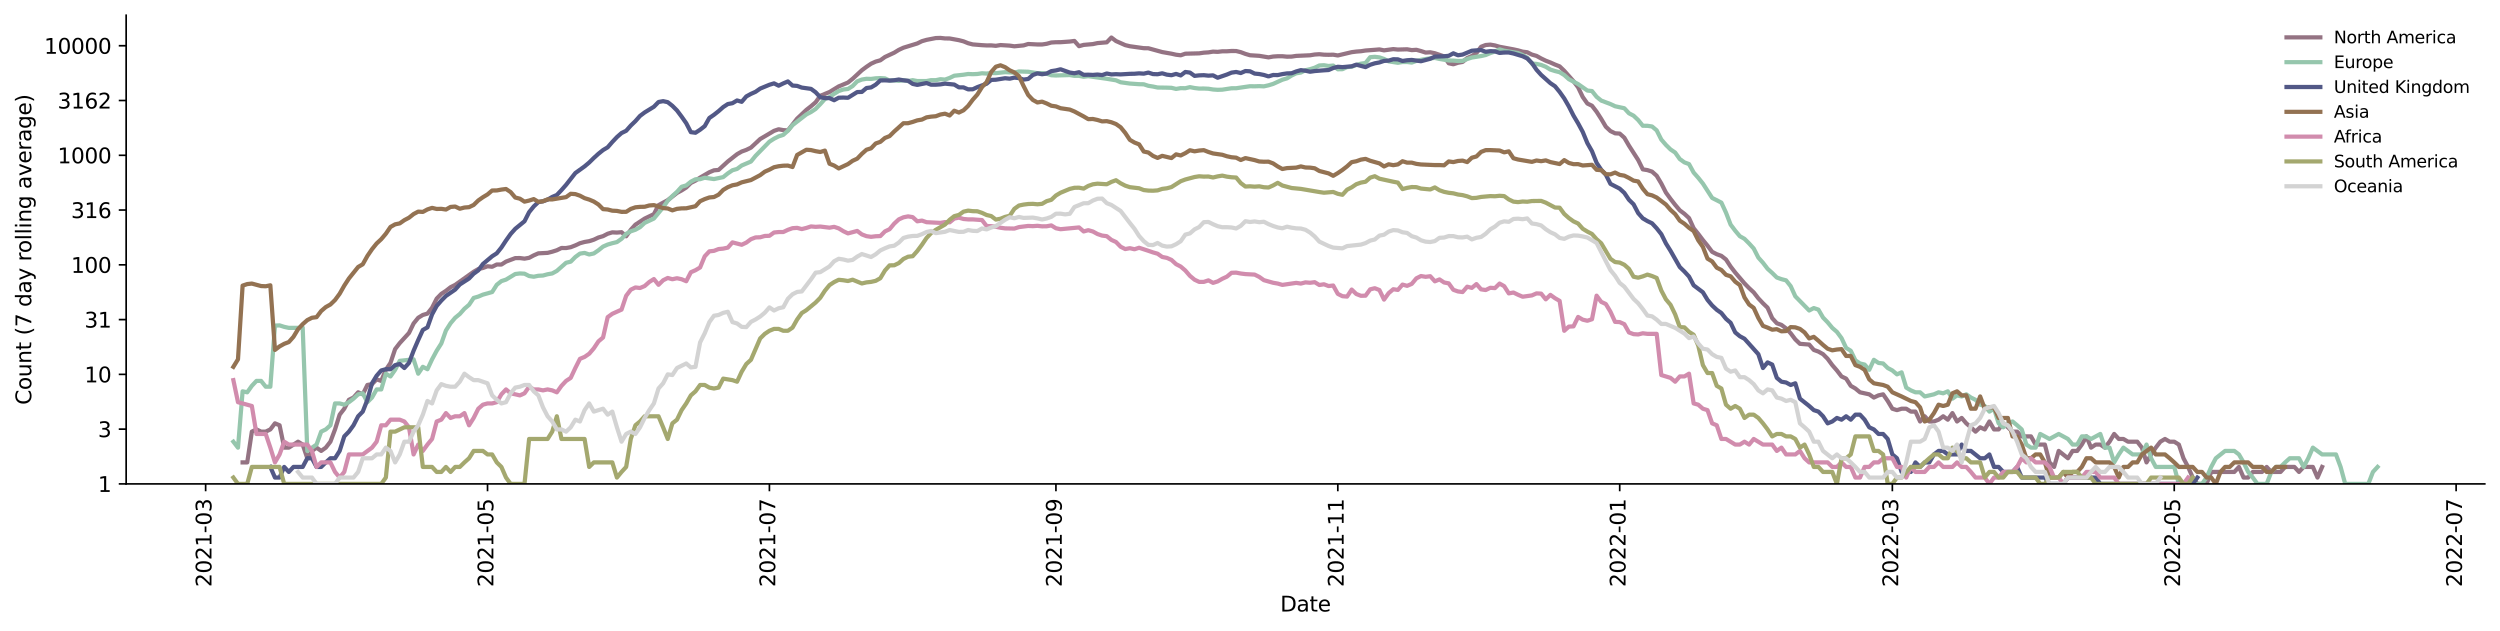 <?xml version="1.0" encoding="utf-8" standalone="no"?>
<!DOCTYPE svg PUBLIC "-//W3C//DTD SVG 1.1//EN"
  "http://www.w3.org/Graphics/SVG/1.1/DTD/svg11.dtd">
<svg xmlns:xlink="http://www.w3.org/1999/xlink" width="1182.891pt" height="298.621pt" viewBox="0 0 1182.891 298.621" xmlns="http://www.w3.org/2000/svg" version="1.1">
 <defs>
  <style type="text/css">*{stroke-linejoin: round; stroke-linecap: butt}</style>
 </defs>
 <g id="figure_1">
  <g id="patch_1">
   <path d="M 0 298.621 
L 1182.891 298.621 
L 1182.891 0 
L 0 0 
z
" style="fill: #ffffff"/>
  </g>
  <g id="axes_1">
   <g id="patch_2">
    <path d="M 59.691 228.96 
L 1175.691 228.96 
L 1175.691 7.2 
L 59.691 7.2 
z
" style="fill: #ffffff"/>
   </g>
   <g id="matplotlib.axis_1">
    <g id="xtick_1">
     <g id="line2d_1">
      <defs>
       <path id="ma9c98b3563" d="M 0 0 
L 0 3.5 
" style="stroke: #000000; stroke-width: 0.8"/>
      </defs>
      <g>
       <use xlink:href="#ma9c98b3563" x="97.299" y="228.96" style="stroke: #000000; stroke-width: 0.8"/>
      </g>
     </g>
     <g id="text_1">
      <!-- 2021-03 -->
      <g transform="translate(100.058 277.743)rotate(-90)scale(0.1 -0.1)">
       <defs>
        <path id="DejaVuSans-32" d="M 1228 531 
L 3431 531 
L 3431 0 
L 469 0 
L 469 531 
Q 828 903 1448 1529 
Q 2069 2156 2228 2338 
Q 2531 2678 2651 2914 
Q 2772 3150 2772 3378 
Q 2772 3750 2511 3984 
Q 2250 4219 1831 4219 
Q 1534 4219 1204 4116 
Q 875 4013 500 3803 
L 500 4441 
Q 881 4594 1212 4672 
Q 1544 4750 1819 4750 
Q 2544 4750 2975 4387 
Q 3406 4025 3406 3419 
Q 3406 3131 3298 2873 
Q 3191 2616 2906 2266 
Q 2828 2175 2409 1742 
Q 1991 1309 1228 531 
z
" transform="scale(0.016)"/>
        <path id="DejaVuSans-30" d="M 2034 4250 
Q 1547 4250 1301 3770 
Q 1056 3291 1056 2328 
Q 1056 1369 1301 889 
Q 1547 409 2034 409 
Q 2525 409 2770 889 
Q 3016 1369 3016 2328 
Q 3016 3291 2770 3770 
Q 2525 4250 2034 4250 
z
M 2034 4750 
Q 2819 4750 3233 4129 
Q 3647 3509 3647 2328 
Q 3647 1150 3233 529 
Q 2819 -91 2034 -91 
Q 1250 -91 836 529 
Q 422 1150 422 2328 
Q 422 3509 836 4129 
Q 1250 4750 2034 4750 
z
" transform="scale(0.016)"/>
        <path id="DejaVuSans-31" d="M 794 531 
L 1825 531 
L 1825 4091 
L 703 3866 
L 703 4441 
L 1819 4666 
L 2450 4666 
L 2450 531 
L 3481 531 
L 3481 0 
L 794 0 
L 794 531 
z
" transform="scale(0.016)"/>
        <path id="DejaVuSans-2d" d="M 313 2009 
L 1997 2009 
L 1997 1497 
L 313 1497 
L 313 2009 
z
" transform="scale(0.016)"/>
        <path id="DejaVuSans-33" d="M 2597 2516 
Q 3050 2419 3304 2112 
Q 3559 1806 3559 1356 
Q 3559 666 3084 287 
Q 2609 -91 1734 -91 
Q 1441 -91 1130 -33 
Q 819 25 488 141 
L 488 750 
Q 750 597 1062 519 
Q 1375 441 1716 441 
Q 2309 441 2620 675 
Q 2931 909 2931 1356 
Q 2931 1769 2642 2001 
Q 2353 2234 1838 2234 
L 1294 2234 
L 1294 2753 
L 1863 2753 
Q 2328 2753 2575 2939 
Q 2822 3125 2822 3475 
Q 2822 3834 2567 4026 
Q 2313 4219 1838 4219 
Q 1578 4219 1281 4162 
Q 984 4106 628 3988 
L 628 4550 
Q 988 4650 1302 4700 
Q 1616 4750 1894 4750 
Q 2613 4750 3031 4423 
Q 3450 4097 3450 3541 
Q 3450 3153 3228 2886 
Q 3006 2619 2597 2516 
z
" transform="scale(0.016)"/>
       </defs>
       <use xlink:href="#DejaVuSans-32"/>
       <use xlink:href="#DejaVuSans-30" x="63.623"/>
       <use xlink:href="#DejaVuSans-32" x="127.246"/>
       <use xlink:href="#DejaVuSans-31" x="190.869"/>
       <use xlink:href="#DejaVuSans-2d" x="254.492"/>
       <use xlink:href="#DejaVuSans-30" x="290.576"/>
       <use xlink:href="#DejaVuSans-33" x="354.199"/>
      </g>
     </g>
    </g>
    <g id="xtick_2">
     <g id="line2d_2">
      <g>
       <use xlink:href="#ma9c98b3563" x="230.677" y="228.96" style="stroke: #000000; stroke-width: 0.8"/>
      </g>
     </g>
     <g id="text_2">
      <!-- 2021-05 -->
      <g transform="translate(233.436 277.743)rotate(-90)scale(0.1 -0.1)">
       <defs>
        <path id="DejaVuSans-35" d="M 691 4666 
L 3169 4666 
L 3169 4134 
L 1269 4134 
L 1269 2991 
Q 1406 3038 1543 3061 
Q 1681 3084 1819 3084 
Q 2600 3084 3056 2656 
Q 3513 2228 3513 1497 
Q 3513 744 3044 326 
Q 2575 -91 1722 -91 
Q 1428 -91 1123 -41 
Q 819 9 494 109 
L 494 744 
Q 775 591 1075 516 
Q 1375 441 1709 441 
Q 2250 441 2565 725 
Q 2881 1009 2881 1497 
Q 2881 1984 2565 2268 
Q 2250 2553 1709 2553 
Q 1456 2553 1204 2497 
Q 953 2441 691 2322 
L 691 4666 
z
" transform="scale(0.016)"/>
       </defs>
       <use xlink:href="#DejaVuSans-32"/>
       <use xlink:href="#DejaVuSans-30" x="63.623"/>
       <use xlink:href="#DejaVuSans-32" x="127.246"/>
       <use xlink:href="#DejaVuSans-31" x="190.869"/>
       <use xlink:href="#DejaVuSans-2d" x="254.492"/>
       <use xlink:href="#DejaVuSans-30" x="290.576"/>
       <use xlink:href="#DejaVuSans-35" x="354.199"/>
      </g>
     </g>
    </g>
    <g id="xtick_3">
     <g id="line2d_3">
      <g>
       <use xlink:href="#ma9c98b3563" x="364.054" y="228.96" style="stroke: #000000; stroke-width: 0.8"/>
      </g>
     </g>
     <g id="text_3">
      <!-- 2021-07 -->
      <g transform="translate(366.814 277.743)rotate(-90)scale(0.1 -0.1)">
       <defs>
        <path id="DejaVuSans-37" d="M 525 4666 
L 3525 4666 
L 3525 4397 
L 1831 0 
L 1172 0 
L 2766 4134 
L 525 4134 
L 525 4666 
z
" transform="scale(0.016)"/>
       </defs>
       <use xlink:href="#DejaVuSans-32"/>
       <use xlink:href="#DejaVuSans-30" x="63.623"/>
       <use xlink:href="#DejaVuSans-32" x="127.246"/>
       <use xlink:href="#DejaVuSans-31" x="190.869"/>
       <use xlink:href="#DejaVuSans-2d" x="254.492"/>
       <use xlink:href="#DejaVuSans-30" x="290.576"/>
       <use xlink:href="#DejaVuSans-37" x="354.199"/>
      </g>
     </g>
    </g>
    <g id="xtick_4">
     <g id="line2d_4">
      <g>
       <use xlink:href="#ma9c98b3563" x="499.619" y="228.96" style="stroke: #000000; stroke-width: 0.8"/>
      </g>
     </g>
     <g id="text_4">
      <!-- 2021-09 -->
      <g transform="translate(502.378 277.743)rotate(-90)scale(0.1 -0.1)">
       <defs>
        <path id="DejaVuSans-39" d="M 703 97 
L 703 672 
Q 941 559 1184 500 
Q 1428 441 1663 441 
Q 2288 441 2617 861 
Q 2947 1281 2994 2138 
Q 2813 1869 2534 1725 
Q 2256 1581 1919 1581 
Q 1219 1581 811 2004 
Q 403 2428 403 3163 
Q 403 3881 828 4315 
Q 1253 4750 1959 4750 
Q 2769 4750 3195 4129 
Q 3622 3509 3622 2328 
Q 3622 1225 3098 567 
Q 2575 -91 1691 -91 
Q 1453 -91 1209 -44 
Q 966 3 703 97 
z
M 1959 2075 
Q 2384 2075 2632 2365 
Q 2881 2656 2881 3163 
Q 2881 3666 2632 3958 
Q 2384 4250 1959 4250 
Q 1534 4250 1286 3958 
Q 1038 3666 1038 3163 
Q 1038 2656 1286 2365 
Q 1534 2075 1959 2075 
z
" transform="scale(0.016)"/>
       </defs>
       <use xlink:href="#DejaVuSans-32"/>
       <use xlink:href="#DejaVuSans-30" x="63.623"/>
       <use xlink:href="#DejaVuSans-32" x="127.246"/>
       <use xlink:href="#DejaVuSans-31" x="190.869"/>
       <use xlink:href="#DejaVuSans-2d" x="254.492"/>
       <use xlink:href="#DejaVuSans-30" x="290.576"/>
       <use xlink:href="#DejaVuSans-39" x="354.199"/>
      </g>
     </g>
    </g>
    <g id="xtick_5">
     <g id="line2d_5">
      <g>
       <use xlink:href="#ma9c98b3563" x="632.996" y="228.96" style="stroke: #000000; stroke-width: 0.8"/>
      </g>
     </g>
     <g id="text_5">
      <!-- 2021-11 -->
      <g transform="translate(635.756 277.743)rotate(-90)scale(0.1 -0.1)">
       <use xlink:href="#DejaVuSans-32"/>
       <use xlink:href="#DejaVuSans-30" x="63.623"/>
       <use xlink:href="#DejaVuSans-32" x="127.246"/>
       <use xlink:href="#DejaVuSans-31" x="190.869"/>
       <use xlink:href="#DejaVuSans-2d" x="254.492"/>
       <use xlink:href="#DejaVuSans-31" x="290.576"/>
       <use xlink:href="#DejaVuSans-31" x="354.199"/>
      </g>
     </g>
    </g>
    <g id="xtick_6">
     <g id="line2d_6">
      <g>
       <use xlink:href="#ma9c98b3563" x="766.374" y="228.96" style="stroke: #000000; stroke-width: 0.8"/>
      </g>
     </g>
     <g id="text_6">
      <!-- 2022-01 -->
      <g transform="translate(769.133 277.743)rotate(-90)scale(0.1 -0.1)">
       <use xlink:href="#DejaVuSans-32"/>
       <use xlink:href="#DejaVuSans-30" x="63.623"/>
       <use xlink:href="#DejaVuSans-32" x="127.246"/>
       <use xlink:href="#DejaVuSans-32" x="190.869"/>
       <use xlink:href="#DejaVuSans-2d" x="254.492"/>
       <use xlink:href="#DejaVuSans-30" x="290.576"/>
       <use xlink:href="#DejaVuSans-31" x="354.199"/>
      </g>
     </g>
    </g>
    <g id="xtick_7">
     <g id="line2d_7">
      <g>
       <use xlink:href="#ma9c98b3563" x="895.379" y="228.96" style="stroke: #000000; stroke-width: 0.8"/>
      </g>
     </g>
     <g id="text_7">
      <!-- 2022-03 -->
      <g transform="translate(898.138 277.743)rotate(-90)scale(0.1 -0.1)">
       <use xlink:href="#DejaVuSans-32"/>
       <use xlink:href="#DejaVuSans-30" x="63.623"/>
       <use xlink:href="#DejaVuSans-32" x="127.246"/>
       <use xlink:href="#DejaVuSans-32" x="190.869"/>
       <use xlink:href="#DejaVuSans-2d" x="254.492"/>
       <use xlink:href="#DejaVuSans-30" x="290.576"/>
       <use xlink:href="#DejaVuSans-33" x="354.199"/>
      </g>
     </g>
    </g>
    <g id="xtick_8">
     <g id="line2d_8">
      <g>
       <use xlink:href="#ma9c98b3563" x="1028.756" y="228.96" style="stroke: #000000; stroke-width: 0.8"/>
      </g>
     </g>
     <g id="text_8">
      <!-- 2022-05 -->
      <g transform="translate(1031.516 277.743)rotate(-90)scale(0.1 -0.1)">
       <use xlink:href="#DejaVuSans-32"/>
       <use xlink:href="#DejaVuSans-30" x="63.623"/>
       <use xlink:href="#DejaVuSans-32" x="127.246"/>
       <use xlink:href="#DejaVuSans-32" x="190.869"/>
       <use xlink:href="#DejaVuSans-2d" x="254.492"/>
       <use xlink:href="#DejaVuSans-30" x="290.576"/>
       <use xlink:href="#DejaVuSans-35" x="354.199"/>
      </g>
     </g>
    </g>
    <g id="xtick_9">
     <g id="line2d_9">
      <g>
       <use xlink:href="#ma9c98b3563" x="1162.134" y="228.96" style="stroke: #000000; stroke-width: 0.8"/>
      </g>
     </g>
     <g id="text_9">
      <!-- 2022-07 -->
      <g transform="translate(1164.894 277.743)rotate(-90)scale(0.1 -0.1)">
       <use xlink:href="#DejaVuSans-32"/>
       <use xlink:href="#DejaVuSans-30" x="63.623"/>
       <use xlink:href="#DejaVuSans-32" x="127.246"/>
       <use xlink:href="#DejaVuSans-32" x="190.869"/>
       <use xlink:href="#DejaVuSans-2d" x="254.492"/>
       <use xlink:href="#DejaVuSans-30" x="290.576"/>
       <use xlink:href="#DejaVuSans-37" x="354.199"/>
      </g>
     </g>
    </g>
    <g id="text_10">
     <!-- Date -->
     <g transform="translate(605.74 289.341)scale(0.1 -0.1)">
      <defs>
       <path id="DejaVuSans-44" d="M 1259 4147 
L 1259 519 
L 2022 519 
Q 2988 519 3436 956 
Q 3884 1394 3884 2338 
Q 3884 3275 3436 3711 
Q 2988 4147 2022 4147 
L 1259 4147 
z
M 628 4666 
L 1925 4666 
Q 3281 4666 3915 4102 
Q 4550 3538 4550 2338 
Q 4550 1131 3912 565 
Q 3275 0 1925 0 
L 628 0 
L 628 4666 
z
" transform="scale(0.016)"/>
       <path id="DejaVuSans-61" d="M 2194 1759 
Q 1497 1759 1228 1600 
Q 959 1441 959 1056 
Q 959 750 1161 570 
Q 1363 391 1709 391 
Q 2188 391 2477 730 
Q 2766 1069 2766 1631 
L 2766 1759 
L 2194 1759 
z
M 3341 1997 
L 3341 0 
L 2766 0 
L 2766 531 
Q 2569 213 2275 61 
Q 1981 -91 1556 -91 
Q 1019 -91 701 211 
Q 384 513 384 1019 
Q 384 1609 779 1909 
Q 1175 2209 1959 2209 
L 2766 2209 
L 2766 2266 
Q 2766 2663 2505 2880 
Q 2244 3097 1772 3097 
Q 1472 3097 1187 3025 
Q 903 2953 641 2809 
L 641 3341 
Q 956 3463 1253 3523 
Q 1550 3584 1831 3584 
Q 2591 3584 2966 3190 
Q 3341 2797 3341 1997 
z
" transform="scale(0.016)"/>
       <path id="DejaVuSans-74" d="M 1172 4494 
L 1172 3500 
L 2356 3500 
L 2356 3053 
L 1172 3053 
L 1172 1153 
Q 1172 725 1289 603 
Q 1406 481 1766 481 
L 2356 481 
L 2356 0 
L 1766 0 
Q 1100 0 847 248 
Q 594 497 594 1153 
L 594 3053 
L 172 3053 
L 172 3500 
L 594 3500 
L 594 4494 
L 1172 4494 
z
" transform="scale(0.016)"/>
       <path id="DejaVuSans-65" d="M 3597 1894 
L 3597 1613 
L 953 1613 
Q 991 1019 1311 708 
Q 1631 397 2203 397 
Q 2534 397 2845 478 
Q 3156 559 3463 722 
L 3463 178 
Q 3153 47 2828 -22 
Q 2503 -91 2169 -91 
Q 1331 -91 842 396 
Q 353 884 353 1716 
Q 353 2575 817 3079 
Q 1281 3584 2069 3584 
Q 2775 3584 3186 3129 
Q 3597 2675 3597 1894 
z
M 3022 2063 
Q 3016 2534 2758 2815 
Q 2500 3097 2075 3097 
Q 1594 3097 1305 2825 
Q 1016 2553 972 2059 
L 3022 2063 
z
" transform="scale(0.016)"/>
      </defs>
      <use xlink:href="#DejaVuSans-44"/>
      <use xlink:href="#DejaVuSans-61" x="77.002"/>
      <use xlink:href="#DejaVuSans-74" x="138.281"/>
      <use xlink:href="#DejaVuSans-65" x="177.49"/>
     </g>
    </g>
   </g>
   <g id="matplotlib.axis_2">
    <g id="ytick_1">
     <g id="line2d_10">
      <defs>
       <path id="m8b77a09e95" d="M 0 0 
L -3.5 0 
" style="stroke: #000000; stroke-width: 0.8"/>
      </defs>
      <g>
       <use xlink:href="#m8b77a09e95" x="59.691" y="228.96" style="stroke: #000000; stroke-width: 0.8"/>
      </g>
     </g>
     <g id="text_11">
      <!-- 1 -->
      <g transform="translate(46.328 232.759)scale(0.1 -0.1)">
       <use xlink:href="#DejaVuSans-31"/>
      </g>
     </g>
    </g>
    <g id="ytick_2">
     <g id="line2d_11">
      <g>
       <use xlink:href="#m8b77a09e95" x="59.691" y="203.045" style="stroke: #000000; stroke-width: 0.8"/>
      </g>
     </g>
     <g id="text_12">
      <!-- 3 -->
      <g transform="translate(46.328 206.845)scale(0.1 -0.1)">
       <use xlink:href="#DejaVuSans-33"/>
      </g>
     </g>
    </g>
    <g id="ytick_3">
     <g id="line2d_12">
      <g>
       <use xlink:href="#m8b77a09e95" x="59.691" y="177.131" style="stroke: #000000; stroke-width: 0.8"/>
      </g>
     </g>
     <g id="text_13">
      <!-- 10 -->
      <g transform="translate(39.966 180.93)scale(0.1 -0.1)">
       <use xlink:href="#DejaVuSans-31"/>
       <use xlink:href="#DejaVuSans-30" x="63.623"/>
      </g>
     </g>
    </g>
    <g id="ytick_4">
     <g id="line2d_13">
      <g>
       <use xlink:href="#m8b77a09e95" x="59.691" y="151.216" style="stroke: #000000; stroke-width: 0.8"/>
      </g>
     </g>
     <g id="text_14">
      <!-- 31 -->
      <g transform="translate(39.966 155.016)scale(0.1 -0.1)">
       <use xlink:href="#DejaVuSans-33"/>
       <use xlink:href="#DejaVuSans-31" x="63.623"/>
      </g>
     </g>
    </g>
    <g id="ytick_5">
     <g id="line2d_14">
      <g>
       <use xlink:href="#m8b77a09e95" x="59.691" y="125.302" style="stroke: #000000; stroke-width: 0.8"/>
      </g>
     </g>
     <g id="text_15">
      <!-- 100 -->
      <g transform="translate(33.603 129.101)scale(0.1 -0.1)">
       <use xlink:href="#DejaVuSans-31"/>
       <use xlink:href="#DejaVuSans-30" x="63.623"/>
       <use xlink:href="#DejaVuSans-30" x="127.246"/>
      </g>
     </g>
    </g>
    <g id="ytick_6">
     <g id="line2d_15">
      <g>
       <use xlink:href="#m8b77a09e95" x="59.691" y="99.387" style="stroke: #000000; stroke-width: 0.8"/>
      </g>
     </g>
     <g id="text_16">
      <!-- 316 -->
      <g transform="translate(33.603 103.187)scale(0.1 -0.1)">
       <defs>
        <path id="DejaVuSans-36" d="M 2113 2584 
Q 1688 2584 1439 2293 
Q 1191 2003 1191 1497 
Q 1191 994 1439 701 
Q 1688 409 2113 409 
Q 2538 409 2786 701 
Q 3034 994 3034 1497 
Q 3034 2003 2786 2293 
Q 2538 2584 2113 2584 
z
M 3366 4563 
L 3366 3988 
Q 3128 4100 2886 4159 
Q 2644 4219 2406 4219 
Q 1781 4219 1451 3797 
Q 1122 3375 1075 2522 
Q 1259 2794 1537 2939 
Q 1816 3084 2150 3084 
Q 2853 3084 3261 2657 
Q 3669 2231 3669 1497 
Q 3669 778 3244 343 
Q 2819 -91 2113 -91 
Q 1303 -91 875 529 
Q 447 1150 447 2328 
Q 447 3434 972 4092 
Q 1497 4750 2381 4750 
Q 2619 4750 2861 4703 
Q 3103 4656 3366 4563 
z
" transform="scale(0.016)"/>
       </defs>
       <use xlink:href="#DejaVuSans-33"/>
       <use xlink:href="#DejaVuSans-31" x="63.623"/>
       <use xlink:href="#DejaVuSans-36" x="127.246"/>
      </g>
     </g>
    </g>
    <g id="ytick_7">
     <g id="line2d_16">
      <g>
       <use xlink:href="#m8b77a09e95" x="59.691" y="73.473" style="stroke: #000000; stroke-width: 0.8"/>
      </g>
     </g>
     <g id="text_17">
      <!-- 1000 -->
      <g transform="translate(27.241 77.272)scale(0.1 -0.1)">
       <use xlink:href="#DejaVuSans-31"/>
       <use xlink:href="#DejaVuSans-30" x="63.623"/>
       <use xlink:href="#DejaVuSans-30" x="127.246"/>
       <use xlink:href="#DejaVuSans-30" x="190.869"/>
      </g>
     </g>
    </g>
    <g id="ytick_8">
     <g id="line2d_17">
      <g>
       <use xlink:href="#m8b77a09e95" x="59.691" y="47.558" style="stroke: #000000; stroke-width: 0.8"/>
      </g>
     </g>
     <g id="text_18">
      <!-- 3162 -->
      <g transform="translate(27.241 51.358)scale(0.1 -0.1)">
       <use xlink:href="#DejaVuSans-33"/>
       <use xlink:href="#DejaVuSans-31" x="63.623"/>
       <use xlink:href="#DejaVuSans-36" x="127.246"/>
       <use xlink:href="#DejaVuSans-32" x="190.869"/>
      </g>
     </g>
    </g>
    <g id="ytick_9">
     <g id="line2d_18">
      <g>
       <use xlink:href="#m8b77a09e95" x="59.691" y="21.644" style="stroke: #000000; stroke-width: 0.8"/>
      </g>
     </g>
     <g id="text_19">
      <!-- 10000 -->
      <g transform="translate(20.878 25.443)scale(0.1 -0.1)">
       <use xlink:href="#DejaVuSans-31"/>
       <use xlink:href="#DejaVuSans-30" x="63.623"/>
       <use xlink:href="#DejaVuSans-30" x="127.246"/>
       <use xlink:href="#DejaVuSans-30" x="190.869"/>
       <use xlink:href="#DejaVuSans-30" x="254.492"/>
      </g>
     </g>
    </g>
    <g id="text_20">
     <!-- Count (7 day rolling average) -->
     <g transform="translate(14.798 191.548)rotate(-90)scale(0.1 -0.1)">
      <defs>
       <path id="DejaVuSans-43" d="M 4122 4306 
L 4122 3641 
Q 3803 3938 3442 4084 
Q 3081 4231 2675 4231 
Q 1875 4231 1450 3742 
Q 1025 3253 1025 2328 
Q 1025 1406 1450 917 
Q 1875 428 2675 428 
Q 3081 428 3442 575 
Q 3803 722 4122 1019 
L 4122 359 
Q 3791 134 3420 21 
Q 3050 -91 2638 -91 
Q 1578 -91 968 557 
Q 359 1206 359 2328 
Q 359 3453 968 4101 
Q 1578 4750 2638 4750 
Q 3056 4750 3426 4639 
Q 3797 4528 4122 4306 
z
" transform="scale(0.016)"/>
       <path id="DejaVuSans-6f" d="M 1959 3097 
Q 1497 3097 1228 2736 
Q 959 2375 959 1747 
Q 959 1119 1226 758 
Q 1494 397 1959 397 
Q 2419 397 2687 759 
Q 2956 1122 2956 1747 
Q 2956 2369 2687 2733 
Q 2419 3097 1959 3097 
z
M 1959 3584 
Q 2709 3584 3137 3096 
Q 3566 2609 3566 1747 
Q 3566 888 3137 398 
Q 2709 -91 1959 -91 
Q 1206 -91 779 398 
Q 353 888 353 1747 
Q 353 2609 779 3096 
Q 1206 3584 1959 3584 
z
" transform="scale(0.016)"/>
       <path id="DejaVuSans-75" d="M 544 1381 
L 544 3500 
L 1119 3500 
L 1119 1403 
Q 1119 906 1312 657 
Q 1506 409 1894 409 
Q 2359 409 2629 706 
Q 2900 1003 2900 1516 
L 2900 3500 
L 3475 3500 
L 3475 0 
L 2900 0 
L 2900 538 
Q 2691 219 2414 64 
Q 2138 -91 1772 -91 
Q 1169 -91 856 284 
Q 544 659 544 1381 
z
M 1991 3584 
L 1991 3584 
z
" transform="scale(0.016)"/>
       <path id="DejaVuSans-6e" d="M 3513 2113 
L 3513 0 
L 2938 0 
L 2938 2094 
Q 2938 2591 2744 2837 
Q 2550 3084 2163 3084 
Q 1697 3084 1428 2787 
Q 1159 2491 1159 1978 
L 1159 0 
L 581 0 
L 581 3500 
L 1159 3500 
L 1159 2956 
Q 1366 3272 1645 3428 
Q 1925 3584 2291 3584 
Q 2894 3584 3203 3211 
Q 3513 2838 3513 2113 
z
" transform="scale(0.016)"/>
       <path id="DejaVuSans-20" transform="scale(0.016)"/>
       <path id="DejaVuSans-28" d="M 1984 4856 
Q 1566 4138 1362 3434 
Q 1159 2731 1159 2009 
Q 1159 1288 1364 580 
Q 1569 -128 1984 -844 
L 1484 -844 
Q 1016 -109 783 600 
Q 550 1309 550 2009 
Q 550 2706 781 3412 
Q 1013 4119 1484 4856 
L 1984 4856 
z
" transform="scale(0.016)"/>
       <path id="DejaVuSans-64" d="M 2906 2969 
L 2906 4863 
L 3481 4863 
L 3481 0 
L 2906 0 
L 2906 525 
Q 2725 213 2448 61 
Q 2172 -91 1784 -91 
Q 1150 -91 751 415 
Q 353 922 353 1747 
Q 353 2572 751 3078 
Q 1150 3584 1784 3584 
Q 2172 3584 2448 3432 
Q 2725 3281 2906 2969 
z
M 947 1747 
Q 947 1113 1208 752 
Q 1469 391 1925 391 
Q 2381 391 2643 752 
Q 2906 1113 2906 1747 
Q 2906 2381 2643 2742 
Q 2381 3103 1925 3103 
Q 1469 3103 1208 2742 
Q 947 2381 947 1747 
z
" transform="scale(0.016)"/>
       <path id="DejaVuSans-79" d="M 2059 -325 
Q 1816 -950 1584 -1140 
Q 1353 -1331 966 -1331 
L 506 -1331 
L 506 -850 
L 844 -850 
Q 1081 -850 1212 -737 
Q 1344 -625 1503 -206 
L 1606 56 
L 191 3500 
L 800 3500 
L 1894 763 
L 2988 3500 
L 3597 3500 
L 2059 -325 
z
" transform="scale(0.016)"/>
       <path id="DejaVuSans-72" d="M 2631 2963 
Q 2534 3019 2420 3045 
Q 2306 3072 2169 3072 
Q 1681 3072 1420 2755 
Q 1159 2438 1159 1844 
L 1159 0 
L 581 0 
L 581 3500 
L 1159 3500 
L 1159 2956 
Q 1341 3275 1631 3429 
Q 1922 3584 2338 3584 
Q 2397 3584 2469 3576 
Q 2541 3569 2628 3553 
L 2631 2963 
z
" transform="scale(0.016)"/>
       <path id="DejaVuSans-6c" d="M 603 4863 
L 1178 4863 
L 1178 0 
L 603 0 
L 603 4863 
z
" transform="scale(0.016)"/>
       <path id="DejaVuSans-69" d="M 603 3500 
L 1178 3500 
L 1178 0 
L 603 0 
L 603 3500 
z
M 603 4863 
L 1178 4863 
L 1178 4134 
L 603 4134 
L 603 4863 
z
" transform="scale(0.016)"/>
       <path id="DejaVuSans-67" d="M 2906 1791 
Q 2906 2416 2648 2759 
Q 2391 3103 1925 3103 
Q 1463 3103 1205 2759 
Q 947 2416 947 1791 
Q 947 1169 1205 825 
Q 1463 481 1925 481 
Q 2391 481 2648 825 
Q 2906 1169 2906 1791 
z
M 3481 434 
Q 3481 -459 3084 -895 
Q 2688 -1331 1869 -1331 
Q 1566 -1331 1297 -1286 
Q 1028 -1241 775 -1147 
L 775 -588 
Q 1028 -725 1275 -790 
Q 1522 -856 1778 -856 
Q 2344 -856 2625 -561 
Q 2906 -266 2906 331 
L 2906 616 
Q 2728 306 2450 153 
Q 2172 0 1784 0 
Q 1141 0 747 490 
Q 353 981 353 1791 
Q 353 2603 747 3093 
Q 1141 3584 1784 3584 
Q 2172 3584 2450 3431 
Q 2728 3278 2906 2969 
L 2906 3500 
L 3481 3500 
L 3481 434 
z
" transform="scale(0.016)"/>
       <path id="DejaVuSans-76" d="M 191 3500 
L 800 3500 
L 1894 563 
L 2988 3500 
L 3597 3500 
L 2284 0 
L 1503 0 
L 191 3500 
z
" transform="scale(0.016)"/>
       <path id="DejaVuSans-29" d="M 513 4856 
L 1013 4856 
Q 1481 4119 1714 3412 
Q 1947 2706 1947 2009 
Q 1947 1309 1714 600 
Q 1481 -109 1013 -844 
L 513 -844 
Q 928 -128 1133 580 
Q 1338 1288 1338 2009 
Q 1338 2731 1133 3434 
Q 928 4138 513 4856 
z
" transform="scale(0.016)"/>
      </defs>
      <use xlink:href="#DejaVuSans-43"/>
      <use xlink:href="#DejaVuSans-6f" x="69.824"/>
      <use xlink:href="#DejaVuSans-75" x="131.006"/>
      <use xlink:href="#DejaVuSans-6e" x="194.385"/>
      <use xlink:href="#DejaVuSans-74" x="257.764"/>
      <use xlink:href="#DejaVuSans-20" x="296.973"/>
      <use xlink:href="#DejaVuSans-28" x="328.76"/>
      <use xlink:href="#DejaVuSans-37" x="367.773"/>
      <use xlink:href="#DejaVuSans-20" x="431.396"/>
      <use xlink:href="#DejaVuSans-64" x="463.184"/>
      <use xlink:href="#DejaVuSans-61" x="526.66"/>
      <use xlink:href="#DejaVuSans-79" x="587.939"/>
      <use xlink:href="#DejaVuSans-20" x="647.119"/>
      <use xlink:href="#DejaVuSans-72" x="678.906"/>
      <use xlink:href="#DejaVuSans-6f" x="717.77"/>
      <use xlink:href="#DejaVuSans-6c" x="778.951"/>
      <use xlink:href="#DejaVuSans-6c" x="806.734"/>
      <use xlink:href="#DejaVuSans-69" x="834.518"/>
      <use xlink:href="#DejaVuSans-6e" x="862.301"/>
      <use xlink:href="#DejaVuSans-67" x="925.68"/>
      <use xlink:href="#DejaVuSans-20" x="989.156"/>
      <use xlink:href="#DejaVuSans-61" x="1020.943"/>
      <use xlink:href="#DejaVuSans-76" x="1082.223"/>
      <use xlink:href="#DejaVuSans-65" x="1141.402"/>
      <use xlink:href="#DejaVuSans-72" x="1202.926"/>
      <use xlink:href="#DejaVuSans-61" x="1244.039"/>
      <use xlink:href="#DejaVuSans-67" x="1305.318"/>
      <use xlink:href="#DejaVuSans-65" x="1368.795"/>
      <use xlink:href="#DejaVuSans-29" x="1430.318"/>
     </g>
    </g>
   </g>
   <g id="line2d_19">
    <path d="M 114.791 218.786 
L 116.977 218.786 
L 119.164 204.231 
L 121.35 203.184 
L 123.537 204.231 
L 125.724 204.231 
L 127.91 203.184 
L 130.097 200.307 
L 132.283 201.226 
L 134.47 211.805 
L 136.656 211.805 
L 141.029 208.988 
L 143.216 210.352 
L 145.402 216.828 
L 147.589 213.358 
L 149.775 211.805 
L 151.962 213.358 
L 154.148 211.805 
L 156.335 208.988 
L 158.521 203.184 
L 160.708 196.203 
L 162.894 193.386 
L 165.081 189.172 
L 167.267 188.1 
L 169.454 185.624 
L 171.64 186.581 
L 173.827 182.154 
L 176.014 181.755 
L 178.2 179.503 
L 180.387 180.229 
L 182.573 174.986 
L 184.76 171.726 
L 186.946 165.187 
L 189.133 162.347 
L 193.506 157.559 
L 195.692 153.055 
L 197.879 150.355 
L 200.065 149.025 
L 202.252 148.388 
L 204.438 145.608 
L 206.625 141.293 
L 208.811 139.053 
L 210.998 137.619 
L 213.184 135.907 
L 215.371 134.801 
L 224.117 128.585 
L 226.303 127.319 
L 228.49 126.798 
L 230.677 125.988 
L 232.863 126.221 
L 235.05 125.142 
L 237.236 125.174 
L 239.423 123.779 
L 243.796 122.128 
L 245.982 122.1 
L 248.169 122.381 
L 250.355 121.989 
L 252.542 120.826 
L 254.728 119.871 
L 259.101 119.645 
L 261.288 119.101 
L 263.474 118.404 
L 265.661 117.341 
L 267.847 117.364 
L 270.034 116.961 
L 272.22 116.111 
L 274.407 115.087 
L 276.593 114.483 
L 278.78 114.108 
L 280.966 113.415 
L 283.153 112.377 
L 285.34 111.735 
L 287.526 110.602 
L 289.713 109.942 
L 291.899 110.04 
L 294.086 109.861 
L 296.272 111.787 
L 298.459 108.724 
L 300.645 106.304 
L 305.018 103.438 
L 309.391 101.325 
L 311.578 97.067 
L 315.951 94.701 
L 320.324 91.276 
L 322.51 90.101 
L 324.697 88.718 
L 326.883 86.564 
L 329.07 85.464 
L 331.256 84.042 
L 335.629 81.497 
L 337.816 80.592 
L 340.003 80.399 
L 344.376 76.405 
L 348.749 72.961 
L 350.935 71.702 
L 353.122 70.916 
L 355.308 69.854 
L 359.681 65.782 
L 366.241 61.91 
L 368.427 61.165 
L 370.614 61.569 
L 372.8 61.711 
L 377.173 56.116 
L 381.546 51.988 
L 383.733 50.271 
L 385.919 48.396 
L 388.106 45.34 
L 392.479 43.537 
L 396.852 40.877 
L 401.225 39.053 
L 403.412 37.285 
L 407.785 33.246 
L 409.971 31.616 
L 412.158 30.142 
L 414.344 29.144 
L 416.531 28.533 
L 418.717 26.972 
L 423.09 24.937 
L 425.277 23.595 
L 427.463 22.576 
L 434.023 20.56 
L 436.209 19.492 
L 438.396 18.862 
L 442.769 18.011 
L 444.956 17.943 
L 447.142 18.185 
L 449.329 18.208 
L 453.702 19.002 
L 455.888 19.564 
L 458.075 20.45 
L 460.261 21.016 
L 464.634 21.371 
L 466.821 21.495 
L 469.007 21.476 
L 471.194 21.678 
L 473.38 21.321 
L 477.753 21.587 
L 479.94 21.907 
L 484.313 21.48 
L 486.499 20.817 
L 490.872 21.039 
L 493.059 21.045 
L 495.245 20.717 
L 497.432 20.111 
L 499.619 19.977 
L 501.805 19.965 
L 506.178 19.654 
L 508.365 19.366 
L 510.551 21.847 
L 512.738 21.242 
L 517.111 20.859 
L 519.297 20.386 
L 523.67 20.025 
L 525.857 17.76 
L 528.043 19.414 
L 532.416 21.354 
L 534.603 21.88 
L 541.162 22.799 
L 543.349 22.831 
L 549.908 24.637 
L 554.282 25.403 
L 556.468 25.895 
L 558.655 26.156 
L 560.841 25.409 
L 567.401 25.24 
L 569.587 24.92 
L 571.774 24.782 
L 573.96 24.429 
L 576.147 24.534 
L 578.333 24.276 
L 580.52 24.266 
L 582.706 24.125 
L 584.893 24.146 
L 587.079 24.682 
L 589.266 25.503 
L 591.452 26.141 
L 595.825 26.416 
L 600.198 27.144 
L 602.385 26.754 
L 604.572 26.614 
L 606.758 26.604 
L 608.945 26.816 
L 611.131 26.78 
L 613.318 26.447 
L 619.877 26.155 
L 622.064 25.794 
L 624.25 25.65 
L 626.437 25.875 
L 628.623 25.931 
L 630.81 25.876 
L 632.996 26.239 
L 639.556 24.683 
L 641.742 24.404 
L 643.929 24.236 
L 646.115 23.9 
L 650.488 23.571 
L 652.675 23.381 
L 654.861 23.828 
L 659.235 23.232 
L 661.421 23.451 
L 665.794 23.325 
L 667.981 23.71 
L 670.167 23.568 
L 672.354 24.16 
L 674.54 24.869 
L 676.727 24.745 
L 678.913 25.191 
L 683.286 26.675 
L 685.473 29.935 
L 687.659 30.411 
L 689.846 29.698 
L 692.032 29.307 
L 694.219 27.464 
L 696.405 26.506 
L 698.592 25.102 
L 700.778 22.132 
L 702.965 21.3 
L 705.151 21.118 
L 707.338 21.5 
L 709.524 22.133 
L 716.084 23.355 
L 718.271 23.833 
L 720.457 24.447 
L 722.644 24.727 
L 724.83 25.824 
L 727.017 26.449 
L 729.203 27.667 
L 731.39 28.723 
L 733.576 29.564 
L 735.763 30.545 
L 737.949 31.402 
L 740.136 33.515 
L 744.509 38.441 
L 746.695 41.32 
L 748.882 45.891 
L 751.068 48.981 
L 753.255 50.028 
L 755.441 52.871 
L 757.628 56.276 
L 759.814 59.967 
L 762.001 62.02 
L 764.187 63.077 
L 766.374 63.207 
L 768.561 65.163 
L 770.747 68.915 
L 775.12 75.713 
L 777.307 80.138 
L 779.493 80.486 
L 781.68 81.205 
L 783.866 83.16 
L 786.053 86.825 
L 788.239 91.106 
L 790.426 94.114 
L 792.612 96.92 
L 794.799 99.516 
L 796.985 101.16 
L 799.172 103.172 
L 801.358 107.982 
L 803.545 110.686 
L 805.731 113.586 
L 807.918 116.24 
L 810.104 119.15 
L 812.291 120.279 
L 814.477 121.064 
L 816.664 122.78 
L 818.851 126.121 
L 821.037 128.96 
L 825.41 134.078 
L 827.597 136.323 
L 829.783 138.353 
L 831.97 141.163 
L 834.156 143.491 
L 836.343 145.608 
L 838.529 150.551 
L 840.716 152.945 
L 842.902 153.727 
L 845.089 155.377 
L 847.275 157.695 
L 849.462 160.584 
L 851.648 162.683 
L 856.021 163.024 
L 858.208 165.569 
L 860.394 166.352 
L 862.581 167.58 
L 864.767 169.788 
L 866.954 172.761 
L 869.14 175.28 
L 871.327 178.117 
L 873.514 179.148 
L 875.7 182.559 
L 877.887 183.822 
L 880.073 185.624 
L 884.446 186.581 
L 886.633 188.1 
L 888.819 187.076 
L 891.006 186.581 
L 893.192 189.727 
L 895.379 193.386 
L 897.565 194.058 
L 899.752 193.386 
L 901.938 193.386 
L 904.125 194.75 
L 906.311 194.75 
L 908.498 199.424 
L 910.684 196.966 
L 912.871 199.424 
L 915.057 199.424 
L 917.244 198.574 
L 919.43 196.966 
L 921.617 198.574 
L 923.803 195.465 
L 925.99 199.424 
L 928.177 197.756 
L 930.363 200.307 
L 932.55 202.184 
L 934.736 204.231 
L 936.923 202.184 
L 939.109 203.184 
L 941.296 199.424 
L 943.482 203.184 
L 945.669 203.184 
L 947.855 200.307 
L 950.042 202.184 
L 952.228 204.231 
L 954.415 204.231 
L 956.601 206.484 
L 960.974 206.484 
L 963.161 210.352 
L 967.534 210.352 
L 969.72 218.786 
L 971.907 220.932 
L 974.093 213.358 
L 978.466 216.828 
L 980.653 213.358 
L 982.84 213.358 
L 985.026 210.352 
L 987.213 206.484 
L 989.399 211.805 
L 991.586 210.352 
L 993.772 210.352 
L 995.959 211.805 
L 998.145 208.988 
L 1000.332 205.329 
L 1002.518 207.701 
L 1004.705 207.701 
L 1006.891 208.988 
L 1011.264 208.988 
L 1013.451 211.805 
L 1015.637 218.786 
L 1017.824 215.026 
L 1020.01 211.805 
L 1022.197 208.988 
L 1024.383 207.701 
L 1026.57 208.988 
L 1028.756 208.988 
L 1030.943 210.352 
L 1033.129 216.828 
L 1035.316 220.932 
L 1037.503 225.954 
L 1039.689 228.96 
L 1044.062 228.96 
L 1046.249 223.303 
L 1057.181 223.303 
L 1059.368 220.932 
L 1061.554 225.954 
L 1063.741 225.954 
L 1065.927 223.303 
L 1070.3 223.303 
L 1072.487 220.932 
L 1074.673 223.303 
L 1079.046 223.303 
L 1081.233 220.932 
L 1085.606 220.932 
L 1087.793 223.303 
L 1089.979 220.932 
L 1094.352 220.932 
L 1096.539 225.954 
L 1098.725 220.932 
L 1098.725 220.932 
" clip-path="url(#p89f61e5cab)" style="fill: none; stroke: #947383; stroke-width: 2; stroke-linecap: square"/>
   </g>
   <g id="line2d_20">
    <path d="M 110.418 208.988 
L 112.604 211.805 
L 114.791 185.159 
L 116.977 185.624 
L 119.164 182.559 
L 121.35 180.229 
L 123.537 180.229 
L 125.724 182.972 
L 127.91 182.972 
L 130.097 154.07 
L 132.283 153.955 
L 134.47 154.655 
L 136.656 155.134 
L 141.029 155.134 
L 143.216 155.013 
L 145.402 213.358 
L 149.775 210.352 
L 151.962 204.231 
L 154.148 203.184 
L 156.335 201.226 
L 158.521 190.882 
L 160.708 190.882 
L 162.894 191.482 
L 165.081 190.297 
L 167.267 188.629 
L 169.454 186.581 
L 171.64 186.097 
L 173.827 190.297 
L 176.014 188.1 
L 178.2 184.259 
L 180.387 184.259 
L 182.573 176.812 
L 184.76 178.117 
L 186.946 174.986 
L 189.133 170.736 
L 195.692 170.021 
L 197.879 176.812 
L 200.065 173.569 
L 202.252 174.695 
L 204.438 170.021 
L 206.625 165.957 
L 208.811 162.515 
L 210.998 156.378 
L 213.184 152.945 
L 215.371 150.355 
L 217.557 148.568 
L 219.744 146.088 
L 221.93 144.224 
L 224.117 140.968 
L 226.303 140.333 
L 228.49 139.411 
L 232.863 138.182 
L 235.05 134.752 
L 237.236 133.011 
L 239.423 132.298 
L 243.796 129.652 
L 245.982 129.38 
L 248.169 129.496 
L 250.355 130.608 
L 252.542 130.936 
L 254.728 130.486 
L 256.915 130.365 
L 259.101 129.769 
L 261.288 129.38 
L 263.474 128.179 
L 267.847 124.327 
L 270.034 123.809 
L 272.22 121.604 
L 274.407 119.998 
L 276.593 119.67 
L 278.78 120.408 
L 280.966 119.922 
L 283.153 118.428 
L 285.34 116.674 
L 287.526 115.709 
L 289.713 115.067 
L 291.899 114.542 
L 294.086 113.001 
L 296.272 110.635 
L 298.459 109.444 
L 300.645 108.709 
L 302.832 107.496 
L 305.018 105.462 
L 309.391 103.414 
L 313.764 98.109 
L 315.951 94.983 
L 318.137 92.763 
L 320.324 90.778 
L 322.51 88.366 
L 324.697 87.733 
L 326.883 85.963 
L 329.07 84.832 
L 331.256 84.784 
L 333.443 84.099 
L 337.816 84.726 
L 342.189 83.802 
L 344.376 82.036 
L 346.562 80.557 
L 348.749 79.931 
L 350.935 78.312 
L 355.308 76.442 
L 357.495 73.748 
L 364.054 67.034 
L 366.241 65.632 
L 368.427 64.523 
L 370.614 63.81 
L 372.8 61.859 
L 374.987 59.219 
L 381.546 54.138 
L 383.733 53.003 
L 385.919 51.546 
L 388.106 49.299 
L 390.293 46.855 
L 392.479 45.935 
L 394.666 44.402 
L 396.852 43.064 
L 399.039 42.351 
L 401.225 42.089 
L 403.412 40.723 
L 405.598 38.482 
L 407.785 37.644 
L 409.971 37.279 
L 412.158 37.343 
L 414.344 37.054 
L 416.531 36.957 
L 418.717 37.092 
L 420.904 38.129 
L 423.09 37.999 
L 425.277 38.255 
L 427.463 37.958 
L 429.65 38.345 
L 431.836 37.936 
L 434.023 38.348 
L 438.396 38.339 
L 440.582 37.922 
L 442.769 37.944 
L 444.956 37.475 
L 447.142 37.663 
L 449.329 36.871 
L 451.515 35.825 
L 455.888 35.354 
L 458.075 35.009 
L 460.261 35.1 
L 462.448 35.003 
L 464.634 34.668 
L 466.821 34.812 
L 469.007 34.542 
L 471.194 34.601 
L 475.567 34.148 
L 479.94 34.372 
L 482.126 33.81 
L 486.499 33.949 
L 490.872 34.627 
L 493.059 34.578 
L 495.245 34.871 
L 497.432 35.604 
L 499.619 35.716 
L 506.178 35.515 
L 508.365 35.884 
L 510.551 35.89 
L 512.738 36.314 
L 514.924 36.037 
L 523.67 37.279 
L 528.043 37.997 
L 530.23 38.924 
L 534.603 39.532 
L 538.976 39.84 
L 541.162 39.884 
L 543.349 40.601 
L 545.535 40.944 
L 547.722 41.411 
L 552.095 41.478 
L 554.282 41.551 
L 556.468 42.075 
L 558.655 41.704 
L 560.841 41.747 
L 563.028 41.225 
L 565.214 41.65 
L 567.401 41.907 
L 569.587 41.89 
L 571.774 41.991 
L 573.96 42.344 
L 576.147 42.498 
L 578.333 42.423 
L 582.706 41.762 
L 584.893 41.748 
L 591.452 40.794 
L 593.639 40.835 
L 595.825 40.755 
L 598.012 40.857 
L 600.198 40.368 
L 602.385 39.702 
L 606.758 37.724 
L 608.945 37.076 
L 611.131 35.734 
L 613.318 34.677 
L 615.504 34.334 
L 617.691 33.223 
L 619.877 32.724 
L 622.064 32.042 
L 624.25 30.981 
L 626.437 30.853 
L 628.623 31.223 
L 630.81 31.019 
L 632.996 32.777 
L 635.183 32.734 
L 637.369 31.749 
L 639.556 31.575 
L 641.742 30.767 
L 643.929 30.128 
L 646.115 29.812 
L 648.302 27.075 
L 650.488 26.883 
L 652.675 27.148 
L 654.861 27.889 
L 657.048 29.035 
L 661.421 29.704 
L 663.608 29.338 
L 665.794 29.335 
L 667.981 29.61 
L 670.167 28.808 
L 672.354 28.308 
L 676.727 27.581 
L 678.913 27.411 
L 681.1 27.884 
L 685.473 28.632 
L 687.659 28.667 
L 689.846 28.863 
L 692.032 28.797 
L 694.219 27.923 
L 696.405 27.219 
L 700.778 26.525 
L 702.965 26.033 
L 705.151 25.118 
L 707.338 24.369 
L 709.524 23.36 
L 711.711 23.998 
L 718.271 25.105 
L 720.457 26.048 
L 722.644 27.32 
L 724.83 30.097 
L 727.017 30.24 
L 729.203 30.716 
L 731.39 31.598 
L 733.576 32.93 
L 735.763 33.617 
L 737.949 34.168 
L 740.136 35.515 
L 742.322 37.476 
L 746.695 39.789 
L 751.068 42.844 
L 753.255 43.075 
L 755.441 45.809 
L 757.628 47.591 
L 762.001 49.237 
L 764.187 50.272 
L 768.561 51.217 
L 770.747 53.6 
L 772.934 54.74 
L 775.12 56.8 
L 777.307 59.508 
L 779.493 59.525 
L 781.68 59.846 
L 783.866 61.683 
L 786.053 66.028 
L 788.239 68.564 
L 790.426 70.711 
L 792.612 72.186 
L 794.799 75.259 
L 796.985 76.83 
L 799.172 77.636 
L 801.358 81.644 
L 803.545 84.124 
L 805.731 86.86 
L 810.104 93.644 
L 814.477 95.87 
L 816.664 100.627 
L 818.851 106.276 
L 821.037 109.175 
L 823.224 111.77 
L 825.41 113.001 
L 827.597 115.19 
L 829.783 117.591 
L 831.97 121.878 
L 834.156 124.327 
L 836.343 127.179 
L 838.529 129.15 
L 840.716 131.311 
L 842.902 132.08 
L 845.089 132.652 
L 847.275 135.398 
L 849.462 140.207 
L 856.021 146.913 
L 858.208 145.767 
L 860.394 146.497 
L 862.581 150.257 
L 864.767 152.51 
L 866.954 155.134 
L 869.14 157.027 
L 871.327 159.976 
L 873.514 164.627 
L 875.7 165.957 
L 877.887 170.495 
L 880.073 171.98 
L 882.26 172.497 
L 884.446 174.986 
L 886.633 170.257 
L 888.819 171.726 
L 891.006 171.98 
L 893.192 174.125 
L 895.379 175.28 
L 897.565 177.131 
L 899.752 176.186 
L 901.938 183.393 
L 904.125 184.705 
L 906.311 185.624 
L 908.498 185.624 
L 910.684 187.582 
L 915.057 186.581 
L 917.244 185.624 
L 919.43 186.097 
L 921.617 185.159 
L 923.803 188.629 
L 925.99 187.076 
L 928.177 187.582 
L 930.363 186.581 
L 932.55 188.1 
L 934.736 189.172 
L 936.923 191.482 
L 939.109 192.099 
L 941.296 194.75 
L 943.482 193.386 
L 945.669 200.307 
L 947.855 202.184 
L 950.042 200.307 
L 952.228 199.424 
L 954.415 201.226 
L 956.601 203.184 
L 958.788 210.352 
L 960.974 211.805 
L 963.161 211.805 
L 965.347 205.329 
L 969.72 207.701 
L 974.093 205.329 
L 978.466 207.701 
L 980.653 210.352 
L 982.84 210.352 
L 985.026 206.484 
L 987.213 206.484 
L 989.399 207.701 
L 993.772 205.329 
L 995.959 211.805 
L 998.145 211.805 
L 1000.332 218.786 
L 1002.518 215.026 
L 1004.705 211.805 
L 1009.078 215.026 
L 1013.451 215.026 
L 1015.637 210.352 
L 1017.824 216.828 
L 1020.01 220.932 
L 1028.756 220.932 
L 1030.943 228.96 
L 1041.876 228.96 
L 1044.062 225.954 
L 1046.249 220.932 
L 1048.435 216.828 
L 1052.808 213.358 
L 1057.181 213.358 
L 1059.368 215.026 
L 1061.554 218.786 
L 1063.741 223.303 
L 1065.927 225.954 
L 1068.114 228.96 
L 1072.487 228.96 
L 1074.673 223.303 
L 1076.86 220.932 
L 1079.046 220.932 
L 1081.233 218.786 
L 1083.419 216.828 
L 1087.793 216.828 
L 1089.979 220.932 
L 1092.166 216.828 
L 1094.352 211.805 
L 1098.725 215.026 
L 1105.285 215.026 
L 1107.471 220.932 
L 1109.658 228.96 
L 1120.59 228.96 
L 1122.777 223.303 
L 1124.963 220.932 
L 1124.963 220.932 
" clip-path="url(#p89f61e5cab)" style="fill: none; stroke: #96c6ad; stroke-width: 2; stroke-linecap: square"/>
   </g>
   <g id="line2d_21">
    <path d="M 127.91 220.932 
L 130.097 225.954 
L 132.283 225.954 
L 134.47 220.932 
L 136.656 223.303 
L 138.843 220.932 
L 143.216 220.932 
L 145.402 216.828 
L 147.589 216.828 
L 149.775 220.932 
L 151.962 220.932 
L 154.148 218.786 
L 156.335 216.828 
L 158.521 216.828 
L 160.708 213.358 
L 162.894 206.484 
L 165.081 204.231 
L 167.267 201.226 
L 169.454 196.966 
L 171.64 194.75 
L 173.827 189.172 
L 176.014 181.364 
L 178.2 177.783 
L 180.387 175.28 
L 182.573 174.695 
L 184.76 174.695 
L 186.946 172.761 
L 189.133 172.237 
L 191.319 174.125 
L 193.506 171.726 
L 195.692 165.957 
L 197.879 160.895 
L 200.065 156.124 
L 202.252 154.893 
L 204.438 148.749 
L 206.625 144.752 
L 208.811 142.228 
L 210.998 140.021 
L 215.371 137.016 
L 217.557 134.606 
L 221.93 131.777 
L 224.117 129.496 
L 226.303 127.925 
L 228.49 124.919 
L 232.863 121.252 
L 235.05 119.846 
L 237.236 117.117 
L 239.423 113.797 
L 241.609 110.719 
L 243.796 108.267 
L 248.169 104.69 
L 250.355 100.381 
L 252.542 97.68 
L 254.728 95.628 
L 256.915 95.235 
L 259.101 94.462 
L 261.288 93.184 
L 263.474 92.261 
L 265.661 89.94 
L 267.847 87.456 
L 272.22 81.886 
L 276.593 78.73 
L 278.78 76.898 
L 280.966 74.743 
L 283.153 72.755 
L 285.34 71.005 
L 287.526 69.696 
L 289.713 67.18 
L 291.899 64.869 
L 294.086 62.944 
L 296.272 61.884 
L 298.459 59.421 
L 300.645 57.315 
L 302.832 54.845 
L 305.018 53.198 
L 309.391 50.511 
L 311.578 48.265 
L 313.764 47.863 
L 315.951 48.341 
L 318.137 50.071 
L 320.324 52.265 
L 322.51 55.185 
L 324.697 58.293 
L 326.883 62.527 
L 329.07 62.813 
L 331.256 61.384 
L 333.443 59.68 
L 335.629 55.819 
L 337.816 54.315 
L 340.003 52.592 
L 342.189 50.665 
L 344.376 49.235 
L 346.562 48.823 
L 348.749 47.527 
L 350.935 48.173 
L 353.122 45.623 
L 355.308 44.422 
L 357.495 43.44 
L 359.681 41.916 
L 364.054 40.107 
L 366.241 39.443 
L 368.427 40.539 
L 370.614 39.465 
L 372.8 38.53 
L 374.987 40.482 
L 377.173 40.645 
L 379.36 41.442 
L 383.733 42.051 
L 385.919 43.65 
L 388.106 46.006 
L 390.293 46.41 
L 392.479 46.416 
L 394.666 47.416 
L 396.852 46.239 
L 399.039 46.163 
L 401.225 46.269 
L 405.598 43.558 
L 407.785 43.49 
L 409.971 41.651 
L 412.158 41.359 
L 414.344 40.056 
L 416.531 38.062 
L 418.717 38.019 
L 420.904 38.123 
L 423.09 37.979 
L 425.277 37.618 
L 427.463 38.007 
L 429.65 38.206 
L 431.836 39.696 
L 434.023 40.167 
L 438.396 39.293 
L 440.582 40.083 
L 442.769 40.071 
L 444.956 39.92 
L 447.142 39.574 
L 451.515 40.009 
L 453.702 41.322 
L 455.888 41.35 
L 458.075 42.278 
L 460.261 42.241 
L 462.448 41.221 
L 466.821 39.612 
L 469.007 37.804 
L 471.194 37.719 
L 475.567 37.014 
L 477.753 37.229 
L 479.94 36.722 
L 482.126 36.935 
L 484.313 37.656 
L 486.499 37.356 
L 488.686 35.478 
L 490.872 34.707 
L 493.059 35.128 
L 495.245 34.791 
L 497.432 33.653 
L 499.619 33.323 
L 501.805 32.781 
L 506.178 34.331 
L 508.365 34.658 
L 510.551 34.159 
L 512.738 35.407 
L 514.924 35.346 
L 517.111 35.449 
L 519.297 35.266 
L 521.484 35.527 
L 523.67 34.781 
L 525.857 35.217 
L 528.043 35.099 
L 530.23 35.203 
L 534.603 34.935 
L 536.789 34.893 
L 538.976 34.704 
L 541.162 34.849 
L 543.349 34.342 
L 545.535 35.05 
L 547.722 35.126 
L 549.908 34.684 
L 552.095 35.323 
L 554.282 35.585 
L 556.468 34.973 
L 558.655 35.685 
L 560.841 34.056 
L 563.028 34.341 
L 565.214 35.902 
L 567.401 35.66 
L 569.587 35.571 
L 571.774 35.801 
L 573.96 35.661 
L 576.147 36.776 
L 580.52 35.27 
L 582.706 34.363 
L 584.893 34.055 
L 587.079 34.555 
L 589.266 33.61 
L 591.452 33.737 
L 593.639 34.818 
L 595.825 35.031 
L 598.012 35.466 
L 600.198 36.151 
L 602.385 35.483 
L 604.572 35.527 
L 606.758 35.06 
L 608.945 34.735 
L 611.131 34.656 
L 613.318 33.801 
L 615.504 33.189 
L 617.691 33.465 
L 619.877 33.937 
L 622.064 33.621 
L 626.437 33.268 
L 628.623 33.135 
L 630.81 32.188 
L 632.996 31.598 
L 635.183 31.767 
L 639.556 31.373 
L 641.742 30.595 
L 646.115 31.748 
L 648.302 30.644 
L 650.488 29.954 
L 652.675 29.545 
L 654.861 28.821 
L 657.048 28.675 
L 659.235 28.023 
L 661.421 28.082 
L 663.608 28.841 
L 665.794 28.511 
L 667.981 28.356 
L 672.354 28.974 
L 676.727 27.806 
L 678.913 26.797 
L 683.286 26.62 
L 685.473 26.405 
L 687.659 25.225 
L 689.846 26.145 
L 692.032 25.82 
L 696.405 23.997 
L 700.778 23.66 
L 702.965 24.505 
L 705.151 24.202 
L 707.338 24.298 
L 709.524 25.046 
L 711.711 24.852 
L 713.898 24.844 
L 716.084 25.31 
L 720.457 26.615 
L 722.644 27.673 
L 724.83 29.855 
L 727.017 33.023 
L 729.203 35.439 
L 733.576 39.349 
L 735.763 40.822 
L 737.949 43.489 
L 740.136 46.589 
L 742.322 50.378 
L 744.509 54.693 
L 746.695 58.37 
L 748.882 62.42 
L 751.068 67.704 
L 753.255 71.542 
L 755.441 77.04 
L 757.628 80.329 
L 759.814 82.67 
L 762.001 86.994 
L 766.374 89.262 
L 768.561 91.276 
L 770.747 94.52 
L 772.934 96.667 
L 775.12 100.843 
L 777.307 103.317 
L 779.493 104.613 
L 781.68 105.663 
L 783.866 108.027 
L 786.053 110.787 
L 788.239 115.169 
L 790.426 118.69 
L 794.799 126.355 
L 796.985 128.474 
L 799.172 130.853 
L 801.358 134.998 
L 805.731 138.296 
L 807.918 141.89 
L 810.104 144.524 
L 812.291 146.579 
L 814.477 148.12 
L 816.664 150.849 
L 818.851 152.726 
L 821.037 157.291 
L 823.224 159.093 
L 825.41 160.278 
L 831.97 167.58 
L 834.156 174.125 
L 836.343 171.474 
L 838.529 172.497 
L 840.716 178.799 
L 842.902 180.601 
L 845.089 180.979 
L 847.275 182.154 
L 849.462 181.364 
L 851.648 188.629 
L 856.021 192.099 
L 858.208 194.058 
L 860.394 194.75 
L 862.581 196.966 
L 864.767 200.307 
L 866.954 199.424 
L 869.14 197.756 
L 871.327 198.574 
L 873.514 196.966 
L 875.7 198.574 
L 877.887 196.203 
L 880.073 196.203 
L 882.26 198.574 
L 884.446 202.184 
L 886.633 203.184 
L 888.819 205.329 
L 891.006 205.329 
L 893.192 207.701 
L 895.379 215.026 
L 897.565 216.828 
L 899.752 223.303 
L 904.125 223.303 
L 906.311 218.786 
L 908.498 220.932 
L 910.684 218.786 
L 912.871 218.786 
L 915.057 215.026 
L 917.244 213.358 
L 919.43 213.358 
L 921.617 215.026 
L 925.99 215.026 
L 928.177 210.352 
L 930.363 213.358 
L 932.55 213.358 
L 936.923 216.828 
L 939.109 216.828 
L 941.296 215.026 
L 943.482 220.932 
L 945.669 220.932 
L 947.855 223.303 
L 952.228 223.303 
L 954.415 220.932 
L 956.601 225.954 
L 967.534 225.954 
L 969.72 228.96 
L 976.28 228.96 
L 978.466 225.954 
L 991.586 225.954 
L 993.772 228.96 
L 1037.503 228.96 
L 1039.689 225.954 
L 1039.689 225.954 
" clip-path="url(#p89f61e5cab)" style="fill: none; stroke: #525886; stroke-width: 2; stroke-linecap: square"/>
   </g>
   <g id="line2d_22">
    <path d="M 110.418 173.569 
L 112.604 170.021 
L 114.791 135.147 
L 116.977 134.413 
L 119.164 134.173 
L 123.537 135.347 
L 125.724 135.448 
L 127.91 134.998 
L 130.097 165.569 
L 132.283 163.9 
L 134.47 162.683 
L 136.656 161.853 
L 138.843 159.384 
L 141.029 155.747 
L 143.216 153.388 
L 145.402 151.458 
L 147.589 150.355 
L 149.775 150.063 
L 151.962 147.166 
L 154.148 145.293 
L 156.335 144.076 
L 158.521 141.957 
L 160.708 138.994 
L 162.894 135.147 
L 165.081 131.777 
L 169.454 126.322 
L 171.64 125.046 
L 173.827 121.118 
L 176.014 117.913 
L 178.2 115.21 
L 180.387 113.17 
L 182.573 110.585 
L 184.76 107.38 
L 186.946 106.152 
L 189.133 105.703 
L 191.319 104.168 
L 193.506 103.016 
L 195.692 101.281 
L 197.879 100.127 
L 200.065 100.275 
L 202.252 99.09 
L 204.438 98.36 
L 206.625 98.871 
L 208.811 98.811 
L 210.998 99.141 
L 213.184 97.917 
L 215.371 97.728 
L 217.557 98.762 
L 219.744 98.195 
L 221.93 98.022 
L 224.117 96.975 
L 226.303 94.85 
L 228.49 93.316 
L 230.677 91.996 
L 232.863 90.135 
L 235.05 90.108 
L 237.236 89.701 
L 239.423 89.425 
L 241.609 90.882 
L 243.796 93.464 
L 245.982 94.01 
L 248.169 95.414 
L 250.355 94.9 
L 252.542 94.203 
L 254.728 95.491 
L 256.915 95.227 
L 259.101 94.324 
L 261.288 94.356 
L 267.847 93.269 
L 270.034 91.691 
L 272.22 91.843 
L 274.407 92.59 
L 276.593 93.755 
L 278.78 94.43 
L 280.966 95.363 
L 283.153 96.757 
L 285.34 98.95 
L 287.526 99.121 
L 289.713 99.69 
L 291.899 99.794 
L 294.086 100.243 
L 296.272 100.233 
L 298.459 98.851 
L 300.645 98.089 
L 302.832 97.879 
L 305.018 97.832 
L 307.205 97.223 
L 309.391 97.058 
L 311.578 97.699 
L 313.764 98.457 
L 315.951 98.643 
L 318.137 99.526 
L 320.324 98.821 
L 322.51 98.594 
L 324.697 98.555 
L 329.07 97.577 
L 331.256 95.21 
L 333.443 94.203 
L 335.629 93.432 
L 337.816 93.223 
L 340.003 92.106 
L 342.189 89.86 
L 344.376 88.56 
L 346.562 87.661 
L 348.749 87.259 
L 350.935 86.279 
L 355.308 85.192 
L 359.681 82.875 
L 361.868 81.232 
L 364.054 80.272 
L 366.241 79.127 
L 368.427 78.657 
L 370.614 78.399 
L 372.8 78.347 
L 374.987 79.02 
L 377.173 73.319 
L 381.546 70.847 
L 383.733 71.011 
L 385.919 71.536 
L 388.106 71.914 
L 390.293 71.258 
L 392.479 77.463 
L 394.666 78.331 
L 396.852 79.697 
L 401.225 77.636 
L 403.412 76.082 
L 405.598 75.068 
L 407.785 72.789 
L 409.971 70.847 
L 412.158 70.168 
L 414.344 67.876 
L 416.531 67.122 
L 418.717 65.267 
L 420.904 64.411 
L 423.09 62.232 
L 427.463 58.303 
L 429.65 58.298 
L 431.836 57.698 
L 434.023 56.948 
L 436.209 56.58 
L 438.396 55.525 
L 440.582 55.183 
L 442.769 54.998 
L 444.956 54.183 
L 447.142 53.796 
L 449.329 54.641 
L 451.515 52.381 
L 453.702 53.252 
L 455.888 52.196 
L 458.075 50.108 
L 460.261 47.187 
L 462.448 44.717 
L 464.634 41.217 
L 466.821 38.846 
L 469.007 34.039 
L 471.194 31.567 
L 473.38 30.898 
L 475.567 31.778 
L 477.753 33.283 
L 479.94 34.257 
L 482.126 36.045 
L 484.313 40.709 
L 486.499 44.954 
L 488.686 47.279 
L 490.872 48.482 
L 493.059 48.094 
L 495.245 48.955 
L 497.432 50.028 
L 499.619 50.348 
L 501.805 51.206 
L 506.178 51.847 
L 508.365 52.754 
L 512.738 55.093 
L 514.924 56.378 
L 517.111 56.297 
L 519.297 56.765 
L 521.484 57.435 
L 523.67 57.324 
L 525.857 57.842 
L 528.043 58.688 
L 530.23 60.217 
L 532.416 62.89 
L 534.603 66.179 
L 536.789 67.442 
L 538.976 68.309 
L 541.162 71.699 
L 543.349 72.161 
L 545.535 73.764 
L 547.722 74.719 
L 549.908 73.741 
L 554.282 74.784 
L 556.468 73.033 
L 558.655 73.553 
L 560.841 72.473 
L 563.028 71.092 
L 565.214 71.601 
L 567.401 71.228 
L 569.587 71.046 
L 571.774 71.914 
L 573.96 72.606 
L 578.333 73.23 
L 580.52 73.938 
L 582.706 74.409 
L 584.893 74.604 
L 587.079 75.706 
L 589.266 74.801 
L 593.639 75.755 
L 595.825 76.405 
L 598.012 76.523 
L 600.198 76.493 
L 602.385 77.325 
L 604.572 78.771 
L 606.758 79.961 
L 608.945 79.536 
L 613.318 79.314 
L 615.504 78.73 
L 617.691 79.252 
L 619.877 79.314 
L 622.064 79.625 
L 624.25 80.903 
L 628.623 82.036 
L 630.81 83.184 
L 632.996 81.891 
L 635.183 80.407 
L 637.369 78.714 
L 639.556 76.719 
L 641.742 76.299 
L 643.929 75.525 
L 646.115 75.176 
L 648.302 76.06 
L 652.675 77.302 
L 654.861 78.758 
L 657.048 77.733 
L 659.235 78.153 
L 661.421 77.791 
L 663.608 76.292 
L 665.794 76.958 
L 667.981 76.954 
L 670.167 77.536 
L 672.354 77.823 
L 678.913 78.105 
L 681.1 78.101 
L 683.286 78.22 
L 685.473 76.383 
L 687.659 76.693 
L 689.846 76.168 
L 692.032 75.999 
L 694.219 76.689 
L 696.405 74.627 
L 698.592 74.033 
L 700.778 71.875 
L 702.965 71.04 
L 705.151 71.023 
L 709.524 71.211 
L 711.711 72.083 
L 713.898 71.607 
L 716.084 74.879 
L 718.271 75.476 
L 724.83 76.589 
L 727.017 75.938 
L 729.203 76.266 
L 731.39 75.88 
L 733.576 76.685 
L 737.949 77.613 
L 740.136 75.762 
L 742.322 77.097 
L 744.509 77.679 
L 746.695 77.655 
L 748.882 78.296 
L 753.255 77.975 
L 755.441 80.338 
L 757.628 80.526 
L 759.814 82.406 
L 762.001 82.497 
L 764.187 81.653 
L 766.374 82.738 
L 768.561 83.115 
L 770.747 84.202 
L 772.934 85.464 
L 775.12 85.857 
L 777.307 89.288 
L 779.493 91.887 
L 781.68 92.433 
L 783.866 93.464 
L 788.239 96.775 
L 790.426 99.312 
L 792.612 101.303 
L 794.799 104.409 
L 796.985 105.852 
L 799.172 107.79 
L 801.358 109.333 
L 803.545 113.701 
L 805.731 116.806 
L 807.918 122.381 
L 810.104 123.689 
L 812.291 126.661 
L 814.477 127.745 
L 816.664 130.045 
L 818.851 130.73 
L 821.037 133.284 
L 823.224 134.9 
L 825.41 140.712 
L 827.597 144.076 
L 829.783 145.687 
L 831.97 150.453 
L 834.156 154.186 
L 836.343 155.013 
L 838.529 155.997 
L 840.716 155.747 
L 842.902 156.765 
L 845.089 156.635 
L 847.275 154.774 
L 849.462 154.893 
L 851.648 155.623 
L 853.835 157.291 
L 856.021 160.126 
L 858.208 159.384 
L 860.394 161.21 
L 862.581 163.197 
L 864.767 164.999 
L 866.954 165.762 
L 869.14 165.377 
L 871.327 165.187 
L 873.514 168.437 
L 875.7 168.437 
L 877.887 172.761 
L 880.073 173.569 
L 882.26 174.986 
L 884.446 179.503 
L 886.633 181.364 
L 891.006 182.154 
L 893.192 182.972 
L 895.379 185.624 
L 899.752 187.582 
L 904.125 189.727 
L 906.311 190.297 
L 908.498 192.733 
L 910.684 199.424 
L 912.871 198.574 
L 915.057 195.465 
L 917.244 191.482 
L 919.43 192.099 
L 921.617 191.482 
L 923.803 186.097 
L 925.99 185.159 
L 928.177 187.076 
L 930.363 187.076 
L 932.55 193.386 
L 934.736 193.386 
L 936.923 187.582 
L 939.109 193.386 
L 941.296 192.733 
L 943.482 192.733 
L 945.669 197.756 
L 950.042 197.756 
L 952.228 206.484 
L 954.415 206.484 
L 956.601 210.352 
L 958.788 216.828 
L 960.974 216.828 
L 963.161 215.026 
L 965.347 215.026 
L 967.534 218.786 
L 969.72 225.954 
L 974.093 225.954 
L 976.28 223.303 
L 978.466 225.954 
L 980.653 223.303 
L 982.84 223.303 
L 985.026 220.932 
L 987.213 216.828 
L 989.399 216.828 
L 991.586 218.786 
L 998.145 218.786 
L 1000.332 220.932 
L 1002.518 225.954 
L 1004.705 220.932 
L 1006.891 220.932 
L 1009.078 218.786 
L 1011.264 218.786 
L 1013.451 215.026 
L 1017.824 211.805 
L 1020.01 215.026 
L 1024.383 215.026 
L 1026.57 216.828 
L 1028.756 218.786 
L 1030.943 220.932 
L 1037.503 220.932 
L 1039.689 223.303 
L 1041.876 223.303 
L 1044.062 225.954 
L 1046.249 225.954 
L 1048.435 228.96 
L 1050.622 223.303 
L 1052.808 220.932 
L 1054.995 220.932 
L 1057.181 218.786 
L 1063.741 218.786 
L 1065.927 220.932 
L 1070.3 220.932 
L 1072.487 223.303 
L 1074.673 223.303 
L 1076.86 220.932 
L 1081.233 220.932 
L 1081.233 220.932 
" clip-path="url(#p89f61e5cab)" style="fill: none; stroke: #937252; stroke-width: 2; stroke-linecap: square"/>
   </g>
   <g id="line2d_23">
    <path d="M 110.418 179.863 
L 112.604 190.297 
L 119.164 192.099 
L 121.35 205.329 
L 125.724 205.329 
L 127.91 211.805 
L 130.097 218.786 
L 132.283 215.026 
L 134.47 208.988 
L 136.656 210.352 
L 145.402 210.352 
L 147.589 213.358 
L 149.775 220.932 
L 151.962 218.786 
L 156.335 218.786 
L 158.521 223.303 
L 160.708 225.954 
L 162.894 223.303 
L 165.081 215.026 
L 171.64 215.026 
L 176.014 211.805 
L 178.2 208.988 
L 180.387 201.226 
L 182.573 201.226 
L 184.76 198.574 
L 189.133 198.574 
L 191.319 199.424 
L 193.506 202.184 
L 195.692 215.026 
L 197.879 210.352 
L 200.065 213.358 
L 202.252 210.352 
L 204.438 207.701 
L 206.625 199.424 
L 208.811 198.574 
L 210.998 195.465 
L 213.184 197.756 
L 215.371 196.966 
L 217.557 196.966 
L 219.744 195.465 
L 221.93 201.226 
L 224.117 197.756 
L 226.303 193.386 
L 228.49 191.482 
L 230.677 190.882 
L 232.863 190.882 
L 235.05 190.297 
L 237.236 186.581 
L 239.423 184.259 
L 241.609 186.097 
L 245.982 187.076 
L 248.169 186.097 
L 250.355 182.972 
L 252.542 184.259 
L 254.728 184.259 
L 256.915 184.705 
L 259.101 184.259 
L 261.288 184.705 
L 263.474 185.624 
L 265.661 182.559 
L 267.847 180.229 
L 270.034 178.799 
L 272.22 174.125 
L 274.407 169.788 
L 276.593 168.879 
L 278.78 167.37 
L 280.966 164.812 
L 283.153 161.529 
L 285.34 159.678 
L 287.526 150.063 
L 289.713 148.478 
L 294.086 146.497 
L 296.272 139.959 
L 298.459 137.07 
L 300.645 136.01 
L 302.832 136.27 
L 305.018 135.347 
L 307.205 133.422 
L 309.391 132.036 
L 311.578 134.752 
L 313.764 132.607 
L 315.951 131.522 
L 318.137 132.123 
L 320.324 131.649 
L 322.51 132.123 
L 324.697 133.056 
L 326.883 128.809 
L 329.07 127.853 
L 331.256 126.558 
L 333.443 121.279 
L 335.629 118.931 
L 337.816 118.69 
L 340.003 117.843 
L 342.189 117.637 
L 344.376 117.161 
L 346.562 114.682 
L 350.935 115.814 
L 353.122 114.783 
L 355.308 113.17 
L 357.495 112.341 
L 359.681 112.269 
L 361.868 111.647 
L 364.054 111.577 
L 366.241 110.007 
L 368.427 109.797 
L 370.614 109.78 
L 372.8 108.74 
L 374.987 107.968 
L 377.173 107.819 
L 379.36 108.388 
L 381.546 107.849 
L 383.733 107.135 
L 385.919 107.336 
L 388.106 107.192 
L 392.479 107.731 
L 394.666 107.336 
L 396.852 108.057 
L 399.039 109.396 
L 401.225 110.435 
L 405.598 109.27 
L 407.785 110.905 
L 409.971 111.735 
L 412.158 112.054 
L 414.344 111.787 
L 416.531 111.699 
L 418.717 109.492 
L 420.904 108.449 
L 423.09 105.825 
L 425.277 103.807 
L 427.463 102.826 
L 429.65 102.38 
L 431.836 102.731 
L 434.023 104.716 
L 436.209 104.371 
L 438.396 105.132 
L 444.956 105.462 
L 447.142 105.079 
L 449.329 105.198 
L 451.515 103.414 
L 453.702 102.981 
L 455.888 103.61 
L 458.075 103.807 
L 460.261 103.807 
L 464.634 104.131 
L 466.821 106.949 
L 469.007 107.006 
L 471.194 107.293 
L 473.38 107.76 
L 475.567 108.057 
L 479.94 108.147 
L 482.126 107.452 
L 486.499 106.906 
L 488.686 107.006 
L 490.872 106.849 
L 493.059 107.092 
L 495.245 107.063 
L 497.432 106.652 
L 499.619 107.997 
L 501.805 108.449 
L 510.551 107.613 
L 512.738 109.508 
L 514.924 108.91 
L 517.111 109.54 
L 519.297 110.736 
L 521.484 111.472 
L 523.67 111.752 
L 525.857 113.51 
L 528.043 114.503 
L 530.23 116.74 
L 532.416 117.843 
L 534.603 117.432 
L 536.789 117.936 
L 538.976 117.229 
L 543.349 118.666 
L 545.535 119.421 
L 547.722 120.049 
L 549.908 121.576 
L 552.095 122.017 
L 554.282 122.982 
L 556.468 124.983 
L 558.655 126.121 
L 560.841 127.997 
L 563.028 130.527 
L 565.214 132.342 
L 567.401 133.376 
L 569.587 133.376 
L 571.774 132.652 
L 573.96 133.841 
L 576.147 133.147 
L 578.333 131.906 
L 580.52 130.895 
L 582.706 129.074 
L 584.893 128.998 
L 587.079 129.419 
L 589.266 129.691 
L 593.639 129.926 
L 595.825 131.019 
L 598.012 132.563 
L 602.385 133.794 
L 604.572 134.173 
L 606.758 134.801 
L 613.318 133.841 
L 615.504 134.173 
L 617.691 133.608 
L 619.877 133.794 
L 622.064 133.515 
L 624.25 134.851 
L 626.437 134.509 
L 628.623 135.347 
L 630.81 135.098 
L 632.996 139.053 
L 635.183 140.145 
L 637.369 140.333 
L 639.556 137.016 
L 641.742 139.112 
L 643.929 139.959 
L 646.115 139.898 
L 648.302 136.908 
L 650.488 136.375 
L 652.675 137.233 
L 654.861 141.756 
L 657.048 138.7 
L 659.235 136.854 
L 661.421 137.178 
L 663.608 134.655 
L 665.794 135.247 
L 667.981 134.316 
L 670.167 131.692 
L 672.354 130.608 
L 674.54 130.977 
L 676.727 130.689 
L 678.913 133.102 
L 681.1 132.21 
L 683.286 133.654 
L 685.473 134.078 
L 687.659 137.124 
L 689.846 137.898 
L 692.032 138.182 
L 694.219 135.651 
L 696.405 136.218 
L 698.592 134.413 
L 700.778 136.908 
L 702.965 137.233 
L 705.151 136.166 
L 707.338 136.323 
L 709.524 134.173 
L 711.711 135.398 
L 713.898 138.817 
L 716.084 138.411 
L 718.271 139.471 
L 720.457 140.395 
L 724.83 139.775 
L 727.017 138.817 
L 729.203 138.935 
L 731.39 141.623 
L 733.576 139.532 
L 735.763 141.098 
L 737.949 142.365 
L 740.136 156.506 
L 742.322 154.537 
L 744.509 154.419 
L 746.695 149.966 
L 748.882 151.253 
L 751.068 151.768 
L 753.255 151.05 
L 755.441 139.898 
L 757.628 142.851 
L 759.814 143.855 
L 762.001 147.508 
L 764.187 152.295 
L 766.374 152.402 
L 768.561 153.388 
L 770.747 157.291 
L 772.934 158.105 
L 775.12 158.244 
L 777.307 157.695 
L 779.493 157.967 
L 783.866 157.967 
L 786.053 177.455 
L 790.426 178.799 
L 792.612 180.601 
L 794.799 178.117 
L 796.985 178.117 
L 799.172 176.812 
L 801.358 190.882 
L 803.545 191.482 
L 805.731 193.386 
L 807.918 194.058 
L 810.104 200.307 
L 812.291 201.226 
L 814.477 207.701 
L 816.664 207.701 
L 821.037 210.352 
L 823.224 210.352 
L 825.41 208.988 
L 827.597 210.352 
L 829.783 207.701 
L 834.156 210.352 
L 838.529 210.352 
L 840.716 213.358 
L 842.902 211.805 
L 845.089 215.026 
L 849.462 215.026 
L 851.648 213.358 
L 853.835 216.828 
L 856.021 218.786 
L 864.767 218.786 
L 866.954 220.932 
L 869.14 220.932 
L 871.327 218.786 
L 873.514 220.932 
L 875.7 220.932 
L 877.887 225.954 
L 880.073 225.954 
L 882.26 220.932 
L 884.446 220.932 
L 886.633 218.786 
L 888.819 218.786 
L 891.006 216.828 
L 895.379 216.828 
L 897.565 220.932 
L 899.752 220.932 
L 901.938 225.954 
L 904.125 220.932 
L 906.311 223.303 
L 910.684 223.303 
L 912.871 220.932 
L 915.057 220.932 
L 917.244 218.786 
L 919.43 220.932 
L 923.803 220.932 
L 925.99 218.786 
L 928.177 220.932 
L 930.363 220.932 
L 932.55 223.303 
L 934.736 225.954 
L 939.109 225.954 
L 941.296 228.96 
L 943.482 225.954 
L 945.669 225.954 
L 947.855 223.303 
L 952.228 223.303 
L 954.415 220.932 
L 956.601 216.828 
L 958.788 218.786 
L 960.974 216.828 
L 963.161 218.786 
L 967.534 218.786 
L 969.72 220.932 
L 971.907 225.954 
L 974.093 225.954 
L 976.28 228.96 
L 978.466 225.954 
L 985.026 225.954 
L 987.213 223.303 
L 991.586 223.303 
L 993.772 225.954 
L 1000.332 225.954 
L 1002.518 228.96 
L 1033.129 228.96 
L 1035.316 225.954 
L 1035.316 225.954 
" clip-path="url(#p89f61e5cab)" style="fill: none; stroke: #d18cad; stroke-width: 2; stroke-linecap: square"/>
   </g>
   <g id="line2d_24">
    <path d="M 110.418 225.954 
L 112.604 228.96 
L 116.977 228.96 
L 119.164 220.932 
L 132.283 220.932 
L 134.47 228.96 
L 180.387 228.96 
L 182.573 225.954 
L 184.76 204.231 
L 186.946 204.231 
L 191.319 202.184 
L 197.879 202.184 
L 200.065 220.932 
L 204.438 220.932 
L 206.625 223.303 
L 208.811 223.303 
L 210.998 220.932 
L 213.184 223.303 
L 215.371 220.932 
L 217.557 220.932 
L 219.744 218.786 
L 221.93 216.828 
L 224.117 213.358 
L 228.49 213.358 
L 230.677 215.026 
L 232.863 215.026 
L 235.05 218.786 
L 237.236 220.932 
L 239.423 225.954 
L 241.609 228.96 
L 248.169 228.96 
L 250.355 207.701 
L 259.101 207.701 
L 261.288 204.231 
L 263.474 196.966 
L 265.661 207.701 
L 276.593 207.701 
L 278.78 220.932 
L 280.966 218.786 
L 289.713 218.786 
L 291.899 225.954 
L 294.086 223.303 
L 296.272 220.932 
L 298.459 207.701 
L 300.645 201.226 
L 302.832 199.424 
L 305.018 196.966 
L 311.578 196.966 
L 313.764 202.184 
L 315.951 207.701 
L 318.137 200.307 
L 320.324 198.574 
L 322.51 194.058 
L 324.697 190.882 
L 326.883 187.076 
L 329.07 185.159 
L 331.256 182.154 
L 333.443 182.154 
L 335.629 183.393 
L 337.816 183.822 
L 340.003 183.393 
L 342.189 179.148 
L 346.562 179.863 
L 348.749 180.601 
L 350.935 175.88 
L 353.122 172.237 
L 355.308 170.257 
L 359.681 160.126 
L 361.868 157.967 
L 364.054 156.506 
L 366.241 155.623 
L 368.427 155.623 
L 370.614 156.506 
L 372.8 156.506 
L 374.987 155.013 
L 377.173 151.151 
L 379.36 148.12 
L 381.546 146.745 
L 385.919 143.133 
L 388.106 140.904 
L 390.293 137.563 
L 392.479 134.9 
L 394.666 133.469 
L 396.852 132.386 
L 399.039 132.607 
L 401.225 132.966 
L 403.412 132.342 
L 407.785 134.125 
L 409.971 133.608 
L 412.158 133.376 
L 414.344 132.876 
L 416.531 131.649 
L 418.717 127.997 
L 420.904 125.561 
L 423.09 125.528 
L 425.277 124.481 
L 427.463 122.523 
L 429.65 121.468 
L 431.836 121.225 
L 434.023 118.762 
L 436.209 115.835 
L 438.396 112.596 
L 440.582 110.27 
L 442.769 108.755 
L 447.142 106.235 
L 449.329 104.006 
L 451.515 102.276 
L 453.702 101.694 
L 455.888 100.149 
L 458.075 99.659 
L 460.261 99.918 
L 462.448 99.97 
L 464.634 100.713 
L 466.821 101.728 
L 469.007 102.241 
L 471.194 103.893 
L 473.38 103.499 
L 475.567 102.625 
L 477.753 102.092 
L 479.94 98.821 
L 482.126 97.251 
L 484.313 96.802 
L 486.499 96.523 
L 488.686 96.451 
L 490.872 96.658 
L 493.059 96.443 
L 495.245 95.176 
L 497.432 94.553 
L 499.619 92.5 
L 501.805 91.198 
L 506.178 89.373 
L 508.365 88.857 
L 510.551 88.813 
L 512.738 89.236 
L 514.924 87.965 
L 517.111 87.2 
L 519.297 86.9 
L 523.67 87.182 
L 525.857 86.075 
L 528.043 85.279 
L 530.23 86.726 
L 532.416 87.842 
L 534.603 88.566 
L 538.976 89.081 
L 541.162 89.927 
L 543.349 90.182 
L 545.535 90.236 
L 547.722 90.081 
L 549.908 89.373 
L 552.095 89.094 
L 554.282 88.51 
L 558.655 85.751 
L 560.841 84.928 
L 565.214 83.756 
L 567.401 83.408 
L 569.587 83.564 
L 571.774 83.518 
L 573.96 83.98 
L 576.147 83.453 
L 578.333 83.1 
L 580.52 83.589 
L 582.706 83.873 
L 584.893 84.006 
L 587.079 86.628 
L 589.266 88.26 
L 591.452 88.149 
L 593.639 88.316 
L 595.825 88.161 
L 598.012 88.591 
L 600.198 88.718 
L 602.385 87.745 
L 604.572 86.513 
L 606.758 87.782 
L 611.131 88.953 
L 615.504 89.373 
L 624.25 90.861 
L 626.437 91.184 
L 630.81 90.826 
L 632.996 91.705 
L 635.183 92.165 
L 637.369 89.761 
L 639.556 88.642 
L 641.742 87.165 
L 643.929 86.398 
L 646.115 85.991 
L 648.302 84.057 
L 650.488 83.378 
L 652.675 84.552 
L 659.235 85.985 
L 661.421 86.404 
L 663.608 89.464 
L 665.794 88.883 
L 667.981 88.504 
L 670.167 88.554 
L 672.354 89.223 
L 676.727 89.642 
L 678.913 88.673 
L 681.1 90.021 
L 683.286 90.778 
L 685.473 91.226 
L 687.659 91.475 
L 689.846 92.033 
L 692.032 92.321 
L 694.219 92.893 
L 696.405 93.731 
L 698.592 93.613 
L 700.778 93.184 
L 705.151 92.786 
L 707.338 92.862 
L 709.524 92.643 
L 711.711 92.786 
L 713.898 94.365 
L 716.084 95.405 
L 718.271 95.636 
L 720.457 95.346 
L 722.644 95.456 
L 724.83 95.117 
L 729.203 95.059 
L 731.39 95.887 
L 735.763 98.195 
L 737.949 98.273 
L 740.136 101.226 
L 742.322 103.172 
L 744.509 104.742 
L 746.695 105.757 
L 748.882 108.237 
L 751.068 109.572 
L 753.255 110.703 
L 755.441 113.188 
L 757.628 115.108 
L 762.001 122.466 
L 764.187 123.99 
L 766.374 124.234 
L 768.561 125.27 
L 770.747 127.214 
L 772.934 130.936 
L 775.12 131.395 
L 777.307 130.771 
L 779.493 129.926 
L 781.68 130.608 
L 783.866 131.522 
L 786.053 137.453 
L 788.239 141.623 
L 790.426 144.224 
L 792.612 148.749 
L 794.799 154.774 
L 796.985 154.893 
L 799.172 157.027 
L 801.358 158.383 
L 803.545 163.546 
L 805.731 172.761 
L 807.918 176.497 
L 810.104 176.497 
L 812.291 182.559 
L 814.477 183.822 
L 816.664 191.482 
L 818.851 193.386 
L 821.037 192.099 
L 823.224 193.386 
L 825.41 197.756 
L 827.597 196.203 
L 829.783 196.203 
L 831.97 197.756 
L 834.156 200.307 
L 836.343 203.184 
L 838.529 206.484 
L 840.716 205.329 
L 842.902 205.329 
L 845.089 206.484 
L 847.275 206.484 
L 849.462 207.701 
L 851.648 211.805 
L 853.835 210.352 
L 856.021 215.026 
L 858.208 220.932 
L 860.394 220.932 
L 862.581 223.303 
L 866.954 223.303 
L 869.14 228.96 
L 871.327 216.828 
L 873.514 216.828 
L 875.7 215.026 
L 877.887 206.484 
L 884.446 206.484 
L 886.633 213.358 
L 888.819 213.358 
L 891.006 215.026 
L 893.192 228.96 
L 895.379 228.96 
L 897.565 225.954 
L 899.752 225.954 
L 901.938 223.303 
L 904.125 220.932 
L 908.498 220.932 
L 910.684 218.786 
L 912.871 216.828 
L 915.057 215.026 
L 917.244 215.026 
L 919.43 216.828 
L 921.617 216.828 
L 923.803 211.805 
L 925.99 213.358 
L 928.177 216.828 
L 930.363 216.828 
L 932.55 218.786 
L 936.923 218.786 
L 939.109 225.954 
L 941.296 223.303 
L 943.482 223.303 
L 945.669 225.954 
L 947.855 225.954 
L 950.042 223.303 
L 954.415 223.303 
L 956.601 225.954 
L 963.161 225.954 
L 965.347 228.96 
L 967.534 228.96 
L 969.72 225.954 
L 974.093 225.954 
L 976.28 223.303 
L 982.84 223.303 
L 985.026 225.954 
L 989.399 225.954 
L 991.586 228.96 
L 1015.637 228.96 
L 1017.824 225.954 
L 1030.943 225.954 
L 1033.129 228.96 
L 1035.316 228.96 
L 1037.503 225.954 
L 1037.503 225.954 
" clip-path="url(#p89f61e5cab)" style="fill: none; stroke: #a4a86f; stroke-width: 2; stroke-linecap: square"/>
   </g>
   <g id="line2d_25">
    <path d="M 141.029 223.303 
L 143.216 225.954 
L 147.589 225.954 
L 149.775 228.96 
L 158.521 228.96 
L 160.708 225.954 
L 167.267 225.954 
L 169.454 223.303 
L 171.64 216.828 
L 176.014 216.828 
L 178.2 215.026 
L 180.387 215.026 
L 182.573 211.805 
L 184.76 213.358 
L 186.946 218.786 
L 189.133 215.026 
L 191.319 208.988 
L 193.506 208.988 
L 195.692 204.231 
L 197.879 201.226 
L 200.065 196.203 
L 202.252 189.727 
L 204.438 190.882 
L 206.625 184.705 
L 208.811 181.755 
L 210.998 182.559 
L 213.184 182.972 
L 215.371 182.972 
L 217.557 180.601 
L 219.744 176.812 
L 221.93 178.455 
L 224.117 179.863 
L 226.303 179.863 
L 230.677 181.364 
L 232.863 187.076 
L 235.05 189.172 
L 237.236 190.882 
L 239.423 190.297 
L 241.609 186.097 
L 243.796 183.393 
L 245.982 182.972 
L 248.169 182.154 
L 250.355 182.154 
L 252.542 185.159 
L 254.728 187.076 
L 256.915 192.733 
L 259.101 196.966 
L 261.288 199.424 
L 263.474 203.184 
L 265.661 203.184 
L 267.847 204.231 
L 270.034 202.184 
L 272.22 198.574 
L 274.407 199.424 
L 276.593 194.058 
L 278.78 190.882 
L 280.966 194.75 
L 285.34 193.386 
L 287.526 196.203 
L 289.713 194.75 
L 291.899 202.184 
L 294.086 208.988 
L 296.272 205.329 
L 298.459 204.231 
L 300.645 205.329 
L 302.832 202.184 
L 305.018 197.756 
L 307.205 194.058 
L 309.391 190.882 
L 311.578 183.822 
L 313.764 181.364 
L 315.951 177.131 
L 318.137 177.455 
L 320.324 174.125 
L 324.697 171.98 
L 326.883 173.846 
L 329.07 173.569 
L 331.256 162.016 
L 333.443 157.695 
L 335.629 152.402 
L 337.816 149.397 
L 340.003 149.025 
L 342.189 148.032 
L 344.376 147.508 
L 346.562 152.402 
L 348.749 153.055 
L 350.935 154.655 
L 353.122 154.774 
L 355.308 152.295 
L 357.495 151.151 
L 359.681 149.775 
L 361.868 147.944 
L 364.054 145.45 
L 366.241 146.913 
L 368.427 145.847 
L 370.614 145.371 
L 372.8 141.359 
L 374.987 139.231 
L 377.173 138.125 
L 379.36 137.898 
L 383.733 132.167 
L 385.919 128.998 
L 388.106 128.772 
L 392.479 126.054 
L 394.666 123.629 
L 396.852 122.437 
L 399.039 122.78 
L 401.225 123.333 
L 403.412 122.982 
L 405.598 121.413 
L 407.785 120.202 
L 412.158 121.604 
L 414.344 120.305 
L 416.531 118.499 
L 418.717 117.477 
L 420.904 116.586 
L 423.09 116.261 
L 425.277 114.783 
L 427.463 112.596 
L 429.65 111.964 
L 431.836 111.647 
L 434.023 111.612 
L 436.209 110.804 
L 438.396 109.78 
L 440.582 109.27 
L 442.769 110.319 
L 447.142 109.668 
L 449.329 108.832 
L 453.702 109.732 
L 455.888 109.684 
L 458.075 108.832 
L 460.261 109.223 
L 462.448 109.317 
L 464.634 108.102 
L 466.821 108.54 
L 469.007 107.642 
L 471.194 106.963 
L 475.567 103.981 
L 477.753 102.79 
L 479.94 103.269 
L 482.126 102.649 
L 484.313 103.112 
L 488.686 102.957 
L 490.872 103.329 
L 493.059 103.856 
L 495.245 103.378 
L 497.432 102.614 
L 499.619 101.116 
L 501.805 101.094 
L 503.992 101.436 
L 506.178 101.149 
L 508.365 97.946 
L 512.738 96.168 
L 514.924 96.141 
L 517.111 94.875 
L 519.297 94.042 
L 521.484 93.962 
L 523.67 96.132 
L 525.857 96.975 
L 530.23 99.814 
L 534.603 105.516 
L 536.789 108.252 
L 538.976 111.664 
L 541.162 114.089 
L 543.349 115.856 
L 545.535 115.962 
L 547.722 114.965 
L 549.908 116.218 
L 552.095 116.674 
L 554.282 116.543 
L 556.468 115.541 
L 558.655 114.147 
L 560.841 111.007 
L 563.028 110.435 
L 565.214 108.525 
L 567.401 107.423 
L 569.587 105.119 
L 571.774 105.014 
L 573.96 106.097 
L 576.147 107.02 
L 578.333 107.511 
L 580.52 107.496 
L 582.706 107.628 
L 584.893 108.102 
L 587.079 106.849 
L 589.266 104.664 
L 591.452 105.04 
L 593.639 104.767 
L 595.825 105.145 
L 598.012 104.91 
L 600.198 106.043 
L 602.385 106.92 
L 604.572 107.628 
L 606.758 108.012 
L 608.945 107.25 
L 611.131 107.731 
L 613.318 108.042 
L 615.504 108.132 
L 617.691 108.724 
L 619.877 110.056 
L 622.064 111.911 
L 624.25 114.324 
L 628.623 116.391 
L 630.81 117.161 
L 635.183 117.5 
L 637.369 116.434 
L 643.929 115.73 
L 646.115 115.026 
L 648.302 113.855 
L 650.488 113.32 
L 652.675 111.489 
L 654.861 111.058 
L 657.048 109.572 
L 659.235 108.879 
L 661.421 109.035 
L 663.608 109.894 
L 665.794 110.22 
L 667.981 111.752 
L 670.167 112.395 
L 672.354 113.701 
L 674.54 114.344 
L 676.727 114.523 
L 678.913 114.069 
L 681.1 112.523 
L 683.286 112.395 
L 685.473 111.699 
L 687.659 111.717 
L 689.846 112.269 
L 692.032 112.341 
L 694.219 111.964 
L 696.405 113.282 
L 698.592 112.504 
L 700.778 112.125 
L 702.965 110.602 
L 705.151 108.495 
L 707.338 107.221 
L 709.524 105.383 
L 711.711 104.729 
L 713.898 104.962 
L 716.084 103.61 
L 718.271 103.475 
L 720.457 103.72 
L 722.644 103.353 
L 724.83 105.744 
L 727.017 106.056 
L 729.203 106.666 
L 731.39 108.464 
L 733.576 109.877 
L 735.763 110.871 
L 737.949 112.577 
L 740.136 113.02 
L 742.322 111.982 
L 744.509 111.403 
L 746.695 111.489 
L 748.882 111.876 
L 751.068 112.377 
L 755.441 114.965 
L 759.814 123.57 
L 762.001 127.817 
L 764.187 130.486 
L 766.374 133.888 
L 768.561 135.651 
L 772.934 141.424 
L 775.12 143.491 
L 777.307 146.251 
L 779.493 149.303 
L 781.68 149.68 
L 783.866 151.253 
L 786.053 153.276 
L 788.239 153.276 
L 792.612 155.134 
L 796.985 157.831 
L 799.172 159.976 
L 801.358 159.238 
L 803.545 162.515 
L 805.731 164.999 
L 807.918 165.377 
L 810.104 167.58 
L 812.291 168.879 
L 814.477 169.329 
L 816.664 174.408 
L 818.851 175.88 
L 821.037 175.28 
L 823.224 178.455 
L 825.41 178.455 
L 827.597 179.863 
L 829.783 181.755 
L 831.97 184.705 
L 834.156 186.097 
L 836.343 184.259 
L 838.529 184.705 
L 840.716 188.1 
L 842.902 188.629 
L 845.089 189.727 
L 847.275 189.172 
L 849.462 190.297 
L 851.648 200.307 
L 853.835 202.184 
L 856.021 204.231 
L 858.208 208.988 
L 860.394 208.988 
L 862.581 213.358 
L 866.954 216.828 
L 869.14 215.026 
L 871.327 216.828 
L 873.514 216.828 
L 875.7 218.786 
L 877.887 220.932 
L 880.073 223.303 
L 882.26 223.303 
L 884.446 225.954 
L 891.006 225.954 
L 893.192 223.303 
L 895.379 223.303 
L 897.565 225.954 
L 899.752 225.954 
L 901.938 218.786 
L 904.125 208.988 
L 908.498 208.988 
L 910.684 207.701 
L 912.871 202.184 
L 915.057 201.226 
L 917.244 204.231 
L 919.43 211.805 
L 921.617 211.805 
L 923.803 213.358 
L 925.99 210.352 
L 928.177 218.786 
L 930.363 208.988 
L 932.55 201.226 
L 934.736 200.307 
L 936.923 197.756 
L 939.109 193.386 
L 943.482 192.099 
L 945.669 195.465 
L 947.855 200.307 
L 950.042 201.226 
L 952.228 204.231 
L 954.415 208.988 
L 956.601 215.026 
L 958.788 216.828 
L 960.974 220.932 
L 963.161 223.303 
L 967.534 223.303 
L 969.72 228.96 
L 976.28 228.96 
L 978.466 225.954 
L 987.213 225.954 
L 989.399 223.303 
L 991.586 220.932 
L 993.772 223.303 
L 995.959 223.303 
L 998.145 220.932 
L 1002.518 220.932 
L 1004.705 223.303 
L 1006.891 225.954 
L 1011.264 225.954 
L 1013.451 228.96 
L 1020.01 228.96 
L 1022.197 225.954 
L 1022.197 225.954 
" clip-path="url(#p89f61e5cab)" style="fill: none; stroke: #d3d3d3; stroke-width: 2; stroke-linecap: square"/>
   </g>
   <g id="patch_3">
    <path d="M 59.691 228.96 
L 59.691 7.2 
" style="fill: none; stroke: #000000; stroke-width: 0.8; stroke-linejoin: miter; stroke-linecap: square"/>
   </g>
   <g id="patch_4">
    <path d="M 59.691 228.96 
L 1175.691 228.96 
" style="fill: none; stroke: #000000; stroke-width: 0.8; stroke-linejoin: miter; stroke-linecap: square"/>
   </g>
   <g id="legend_1">
    <g id="line2d_26">
     <path d="M 1081.879 17.679 
L 1089.879 17.679 
L 1097.879 17.679 
" style="fill: none; stroke: #947383; stroke-width: 2; stroke-linecap: square"/>
    </g>
    <g id="text_21">
     <!-- North America -->
     <g transform="translate(1104.279 20.479)scale(0.08 -0.08)">
      <defs>
       <path id="DejaVuSans-4e" d="M 628 4666 
L 1478 4666 
L 3547 763 
L 3547 4666 
L 4159 4666 
L 4159 0 
L 3309 0 
L 1241 3903 
L 1241 0 
L 628 0 
L 628 4666 
z
" transform="scale(0.016)"/>
       <path id="DejaVuSans-68" d="M 3513 2113 
L 3513 0 
L 2938 0 
L 2938 2094 
Q 2938 2591 2744 2837 
Q 2550 3084 2163 3084 
Q 1697 3084 1428 2787 
Q 1159 2491 1159 1978 
L 1159 0 
L 581 0 
L 581 4863 
L 1159 4863 
L 1159 2956 
Q 1366 3272 1645 3428 
Q 1925 3584 2291 3584 
Q 2894 3584 3203 3211 
Q 3513 2838 3513 2113 
z
" transform="scale(0.016)"/>
       <path id="DejaVuSans-41" d="M 2188 4044 
L 1331 1722 
L 3047 1722 
L 2188 4044 
z
M 1831 4666 
L 2547 4666 
L 4325 0 
L 3669 0 
L 3244 1197 
L 1141 1197 
L 716 0 
L 50 0 
L 1831 4666 
z
" transform="scale(0.016)"/>
       <path id="DejaVuSans-6d" d="M 3328 2828 
Q 3544 3216 3844 3400 
Q 4144 3584 4550 3584 
Q 5097 3584 5394 3201 
Q 5691 2819 5691 2113 
L 5691 0 
L 5113 0 
L 5113 2094 
Q 5113 2597 4934 2840 
Q 4756 3084 4391 3084 
Q 3944 3084 3684 2787 
Q 3425 2491 3425 1978 
L 3425 0 
L 2847 0 
L 2847 2094 
Q 2847 2600 2669 2842 
Q 2491 3084 2119 3084 
Q 1678 3084 1418 2786 
Q 1159 2488 1159 1978 
L 1159 0 
L 581 0 
L 581 3500 
L 1159 3500 
L 1159 2956 
Q 1356 3278 1631 3431 
Q 1906 3584 2284 3584 
Q 2666 3584 2933 3390 
Q 3200 3197 3328 2828 
z
" transform="scale(0.016)"/>
       <path id="DejaVuSans-63" d="M 3122 3366 
L 3122 2828 
Q 2878 2963 2633 3030 
Q 2388 3097 2138 3097 
Q 1578 3097 1268 2742 
Q 959 2388 959 1747 
Q 959 1106 1268 751 
Q 1578 397 2138 397 
Q 2388 397 2633 464 
Q 2878 531 3122 666 
L 3122 134 
Q 2881 22 2623 -34 
Q 2366 -91 2075 -91 
Q 1284 -91 818 406 
Q 353 903 353 1747 
Q 353 2603 823 3093 
Q 1294 3584 2113 3584 
Q 2378 3584 2631 3529 
Q 2884 3475 3122 3366 
z
" transform="scale(0.016)"/>
      </defs>
      <use xlink:href="#DejaVuSans-4e"/>
      <use xlink:href="#DejaVuSans-6f" x="74.805"/>
      <use xlink:href="#DejaVuSans-72" x="135.986"/>
      <use xlink:href="#DejaVuSans-74" x="177.1"/>
      <use xlink:href="#DejaVuSans-68" x="216.309"/>
      <use xlink:href="#DejaVuSans-20" x="279.688"/>
      <use xlink:href="#DejaVuSans-41" x="311.475"/>
      <use xlink:href="#DejaVuSans-6d" x="379.883"/>
      <use xlink:href="#DejaVuSans-65" x="477.295"/>
      <use xlink:href="#DejaVuSans-72" x="538.818"/>
      <use xlink:href="#DejaVuSans-69" x="579.932"/>
      <use xlink:href="#DejaVuSans-63" x="607.715"/>
      <use xlink:href="#DejaVuSans-61" x="662.695"/>
     </g>
    </g>
    <g id="line2d_27">
     <path d="M 1081.879 29.421 
L 1089.879 29.421 
L 1097.879 29.421 
" style="fill: none; stroke: #96c6ad; stroke-width: 2; stroke-linecap: square"/>
    </g>
    <g id="text_22">
     <!-- Europe -->
     <g transform="translate(1104.279 32.221)scale(0.08 -0.08)">
      <defs>
       <path id="DejaVuSans-45" d="M 628 4666 
L 3578 4666 
L 3578 4134 
L 1259 4134 
L 1259 2753 
L 3481 2753 
L 3481 2222 
L 1259 2222 
L 1259 531 
L 3634 531 
L 3634 0 
L 628 0 
L 628 4666 
z
" transform="scale(0.016)"/>
       <path id="DejaVuSans-70" d="M 1159 525 
L 1159 -1331 
L 581 -1331 
L 581 3500 
L 1159 3500 
L 1159 2969 
Q 1341 3281 1617 3432 
Q 1894 3584 2278 3584 
Q 2916 3584 3314 3078 
Q 3713 2572 3713 1747 
Q 3713 922 3314 415 
Q 2916 -91 2278 -91 
Q 1894 -91 1617 61 
Q 1341 213 1159 525 
z
M 3116 1747 
Q 3116 2381 2855 2742 
Q 2594 3103 2138 3103 
Q 1681 3103 1420 2742 
Q 1159 2381 1159 1747 
Q 1159 1113 1420 752 
Q 1681 391 2138 391 
Q 2594 391 2855 752 
Q 3116 1113 3116 1747 
z
" transform="scale(0.016)"/>
      </defs>
      <use xlink:href="#DejaVuSans-45"/>
      <use xlink:href="#DejaVuSans-75" x="63.184"/>
      <use xlink:href="#DejaVuSans-72" x="126.562"/>
      <use xlink:href="#DejaVuSans-6f" x="165.426"/>
      <use xlink:href="#DejaVuSans-70" x="226.607"/>
      <use xlink:href="#DejaVuSans-65" x="290.084"/>
     </g>
    </g>
    <g id="line2d_28">
     <path d="M 1081.879 41.164 
L 1089.879 41.164 
L 1097.879 41.164 
" style="fill: none; stroke: #525886; stroke-width: 2; stroke-linecap: square"/>
    </g>
    <g id="text_23">
     <!-- United Kingdom -->
     <g transform="translate(1104.279 43.964)scale(0.08 -0.08)">
      <defs>
       <path id="DejaVuSans-55" d="M 556 4666 
L 1191 4666 
L 1191 1831 
Q 1191 1081 1462 751 
Q 1734 422 2344 422 
Q 2950 422 3222 751 
Q 3494 1081 3494 1831 
L 3494 4666 
L 4128 4666 
L 4128 1753 
Q 4128 841 3676 375 
Q 3225 -91 2344 -91 
Q 1459 -91 1007 375 
Q 556 841 556 1753 
L 556 4666 
z
" transform="scale(0.016)"/>
       <path id="DejaVuSans-4b" d="M 628 4666 
L 1259 4666 
L 1259 2694 
L 3353 4666 
L 4166 4666 
L 1850 2491 
L 4331 0 
L 3500 0 
L 1259 2247 
L 1259 0 
L 628 0 
L 628 4666 
z
" transform="scale(0.016)"/>
      </defs>
      <use xlink:href="#DejaVuSans-55"/>
      <use xlink:href="#DejaVuSans-6e" x="73.193"/>
      <use xlink:href="#DejaVuSans-69" x="136.572"/>
      <use xlink:href="#DejaVuSans-74" x="164.355"/>
      <use xlink:href="#DejaVuSans-65" x="203.564"/>
      <use xlink:href="#DejaVuSans-64" x="265.088"/>
      <use xlink:href="#DejaVuSans-20" x="328.564"/>
      <use xlink:href="#DejaVuSans-4b" x="360.352"/>
      <use xlink:href="#DejaVuSans-69" x="425.928"/>
      <use xlink:href="#DejaVuSans-6e" x="453.711"/>
      <use xlink:href="#DejaVuSans-67" x="517.09"/>
      <use xlink:href="#DejaVuSans-64" x="580.566"/>
      <use xlink:href="#DejaVuSans-6f" x="644.043"/>
      <use xlink:href="#DejaVuSans-6d" x="705.225"/>
     </g>
    </g>
    <g id="line2d_29">
     <path d="M 1081.879 52.906 
L 1089.879 52.906 
L 1097.879 52.906 
" style="fill: none; stroke: #937252; stroke-width: 2; stroke-linecap: square"/>
    </g>
    <g id="text_24">
     <!-- Asia -->
     <g transform="translate(1104.279 55.706)scale(0.08 -0.08)">
      <defs>
       <path id="DejaVuSans-73" d="M 2834 3397 
L 2834 2853 
Q 2591 2978 2328 3040 
Q 2066 3103 1784 3103 
Q 1356 3103 1142 2972 
Q 928 2841 928 2578 
Q 928 2378 1081 2264 
Q 1234 2150 1697 2047 
L 1894 2003 
Q 2506 1872 2764 1633 
Q 3022 1394 3022 966 
Q 3022 478 2636 193 
Q 2250 -91 1575 -91 
Q 1294 -91 989 -36 
Q 684 19 347 128 
L 347 722 
Q 666 556 975 473 
Q 1284 391 1588 391 
Q 1994 391 2212 530 
Q 2431 669 2431 922 
Q 2431 1156 2273 1281 
Q 2116 1406 1581 1522 
L 1381 1569 
Q 847 1681 609 1914 
Q 372 2147 372 2553 
Q 372 3047 722 3315 
Q 1072 3584 1716 3584 
Q 2034 3584 2315 3537 
Q 2597 3491 2834 3397 
z
" transform="scale(0.016)"/>
      </defs>
      <use xlink:href="#DejaVuSans-41"/>
      <use xlink:href="#DejaVuSans-73" x="68.408"/>
      <use xlink:href="#DejaVuSans-69" x="120.508"/>
      <use xlink:href="#DejaVuSans-61" x="148.291"/>
     </g>
    </g>
    <g id="line2d_30">
     <path d="M 1081.879 64.649 
L 1089.879 64.649 
L 1097.879 64.649 
" style="fill: none; stroke: #d18cad; stroke-width: 2; stroke-linecap: square"/>
    </g>
    <g id="text_25">
     <!-- Africa -->
     <g transform="translate(1104.279 67.449)scale(0.08 -0.08)">
      <defs>
       <path id="DejaVuSans-66" d="M 2375 4863 
L 2375 4384 
L 1825 4384 
Q 1516 4384 1395 4259 
Q 1275 4134 1275 3809 
L 1275 3500 
L 2222 3500 
L 2222 3053 
L 1275 3053 
L 1275 0 
L 697 0 
L 697 3053 
L 147 3053 
L 147 3500 
L 697 3500 
L 697 3744 
Q 697 4328 969 4595 
Q 1241 4863 1831 4863 
L 2375 4863 
z
" transform="scale(0.016)"/>
      </defs>
      <use xlink:href="#DejaVuSans-41"/>
      <use xlink:href="#DejaVuSans-66" x="64.783"/>
      <use xlink:href="#DejaVuSans-72" x="99.988"/>
      <use xlink:href="#DejaVuSans-69" x="141.102"/>
      <use xlink:href="#DejaVuSans-63" x="168.885"/>
      <use xlink:href="#DejaVuSans-61" x="223.865"/>
     </g>
    </g>
    <g id="line2d_31">
     <path d="M 1081.879 76.391 
L 1089.879 76.391 
L 1097.879 76.391 
" style="fill: none; stroke: #a4a86f; stroke-width: 2; stroke-linecap: square"/>
    </g>
    <g id="text_26">
     <!-- South America -->
     <g transform="translate(1104.279 79.191)scale(0.08 -0.08)">
      <defs>
       <path id="DejaVuSans-53" d="M 3425 4513 
L 3425 3897 
Q 3066 4069 2747 4153 
Q 2428 4238 2131 4238 
Q 1616 4238 1336 4038 
Q 1056 3838 1056 3469 
Q 1056 3159 1242 3001 
Q 1428 2844 1947 2747 
L 2328 2669 
Q 3034 2534 3370 2195 
Q 3706 1856 3706 1288 
Q 3706 609 3251 259 
Q 2797 -91 1919 -91 
Q 1588 -91 1214 -16 
Q 841 59 441 206 
L 441 856 
Q 825 641 1194 531 
Q 1563 422 1919 422 
Q 2459 422 2753 634 
Q 3047 847 3047 1241 
Q 3047 1584 2836 1778 
Q 2625 1972 2144 2069 
L 1759 2144 
Q 1053 2284 737 2584 
Q 422 2884 422 3419 
Q 422 4038 858 4394 
Q 1294 4750 2059 4750 
Q 2388 4750 2728 4690 
Q 3069 4631 3425 4513 
z
" transform="scale(0.016)"/>
      </defs>
      <use xlink:href="#DejaVuSans-53"/>
      <use xlink:href="#DejaVuSans-6f" x="63.477"/>
      <use xlink:href="#DejaVuSans-75" x="124.658"/>
      <use xlink:href="#DejaVuSans-74" x="188.037"/>
      <use xlink:href="#DejaVuSans-68" x="227.246"/>
      <use xlink:href="#DejaVuSans-20" x="290.625"/>
      <use xlink:href="#DejaVuSans-41" x="322.412"/>
      <use xlink:href="#DejaVuSans-6d" x="390.82"/>
      <use xlink:href="#DejaVuSans-65" x="488.232"/>
      <use xlink:href="#DejaVuSans-72" x="549.756"/>
      <use xlink:href="#DejaVuSans-69" x="590.869"/>
      <use xlink:href="#DejaVuSans-63" x="618.652"/>
      <use xlink:href="#DejaVuSans-61" x="673.633"/>
     </g>
    </g>
    <g id="line2d_32">
     <path d="M 1081.879 88.134 
L 1089.879 88.134 
L 1097.879 88.134 
" style="fill: none; stroke: #d3d3d3; stroke-width: 2; stroke-linecap: square"/>
    </g>
    <g id="text_27">
     <!-- Oceania -->
     <g transform="translate(1104.279 90.934)scale(0.08 -0.08)">
      <defs>
       <path id="DejaVuSans-4f" d="M 2522 4238 
Q 1834 4238 1429 3725 
Q 1025 3213 1025 2328 
Q 1025 1447 1429 934 
Q 1834 422 2522 422 
Q 3209 422 3611 934 
Q 4013 1447 4013 2328 
Q 4013 3213 3611 3725 
Q 3209 4238 2522 4238 
z
M 2522 4750 
Q 3503 4750 4090 4092 
Q 4678 3434 4678 2328 
Q 4678 1225 4090 567 
Q 3503 -91 2522 -91 
Q 1538 -91 948 565 
Q 359 1222 359 2328 
Q 359 3434 948 4092 
Q 1538 4750 2522 4750 
z
" transform="scale(0.016)"/>
      </defs>
      <use xlink:href="#DejaVuSans-4f"/>
      <use xlink:href="#DejaVuSans-63" x="78.711"/>
      <use xlink:href="#DejaVuSans-65" x="133.691"/>
      <use xlink:href="#DejaVuSans-61" x="195.215"/>
      <use xlink:href="#DejaVuSans-6e" x="256.494"/>
      <use xlink:href="#DejaVuSans-69" x="319.873"/>
      <use xlink:href="#DejaVuSans-61" x="347.656"/>
     </g>
    </g>
   </g>
  </g>
 </g>
 <defs>
  <clipPath id="p89f61e5cab">
   <rect x="59.691" y="7.2" width="1116" height="221.76"/>
  </clipPath>
 </defs>
</svg>
